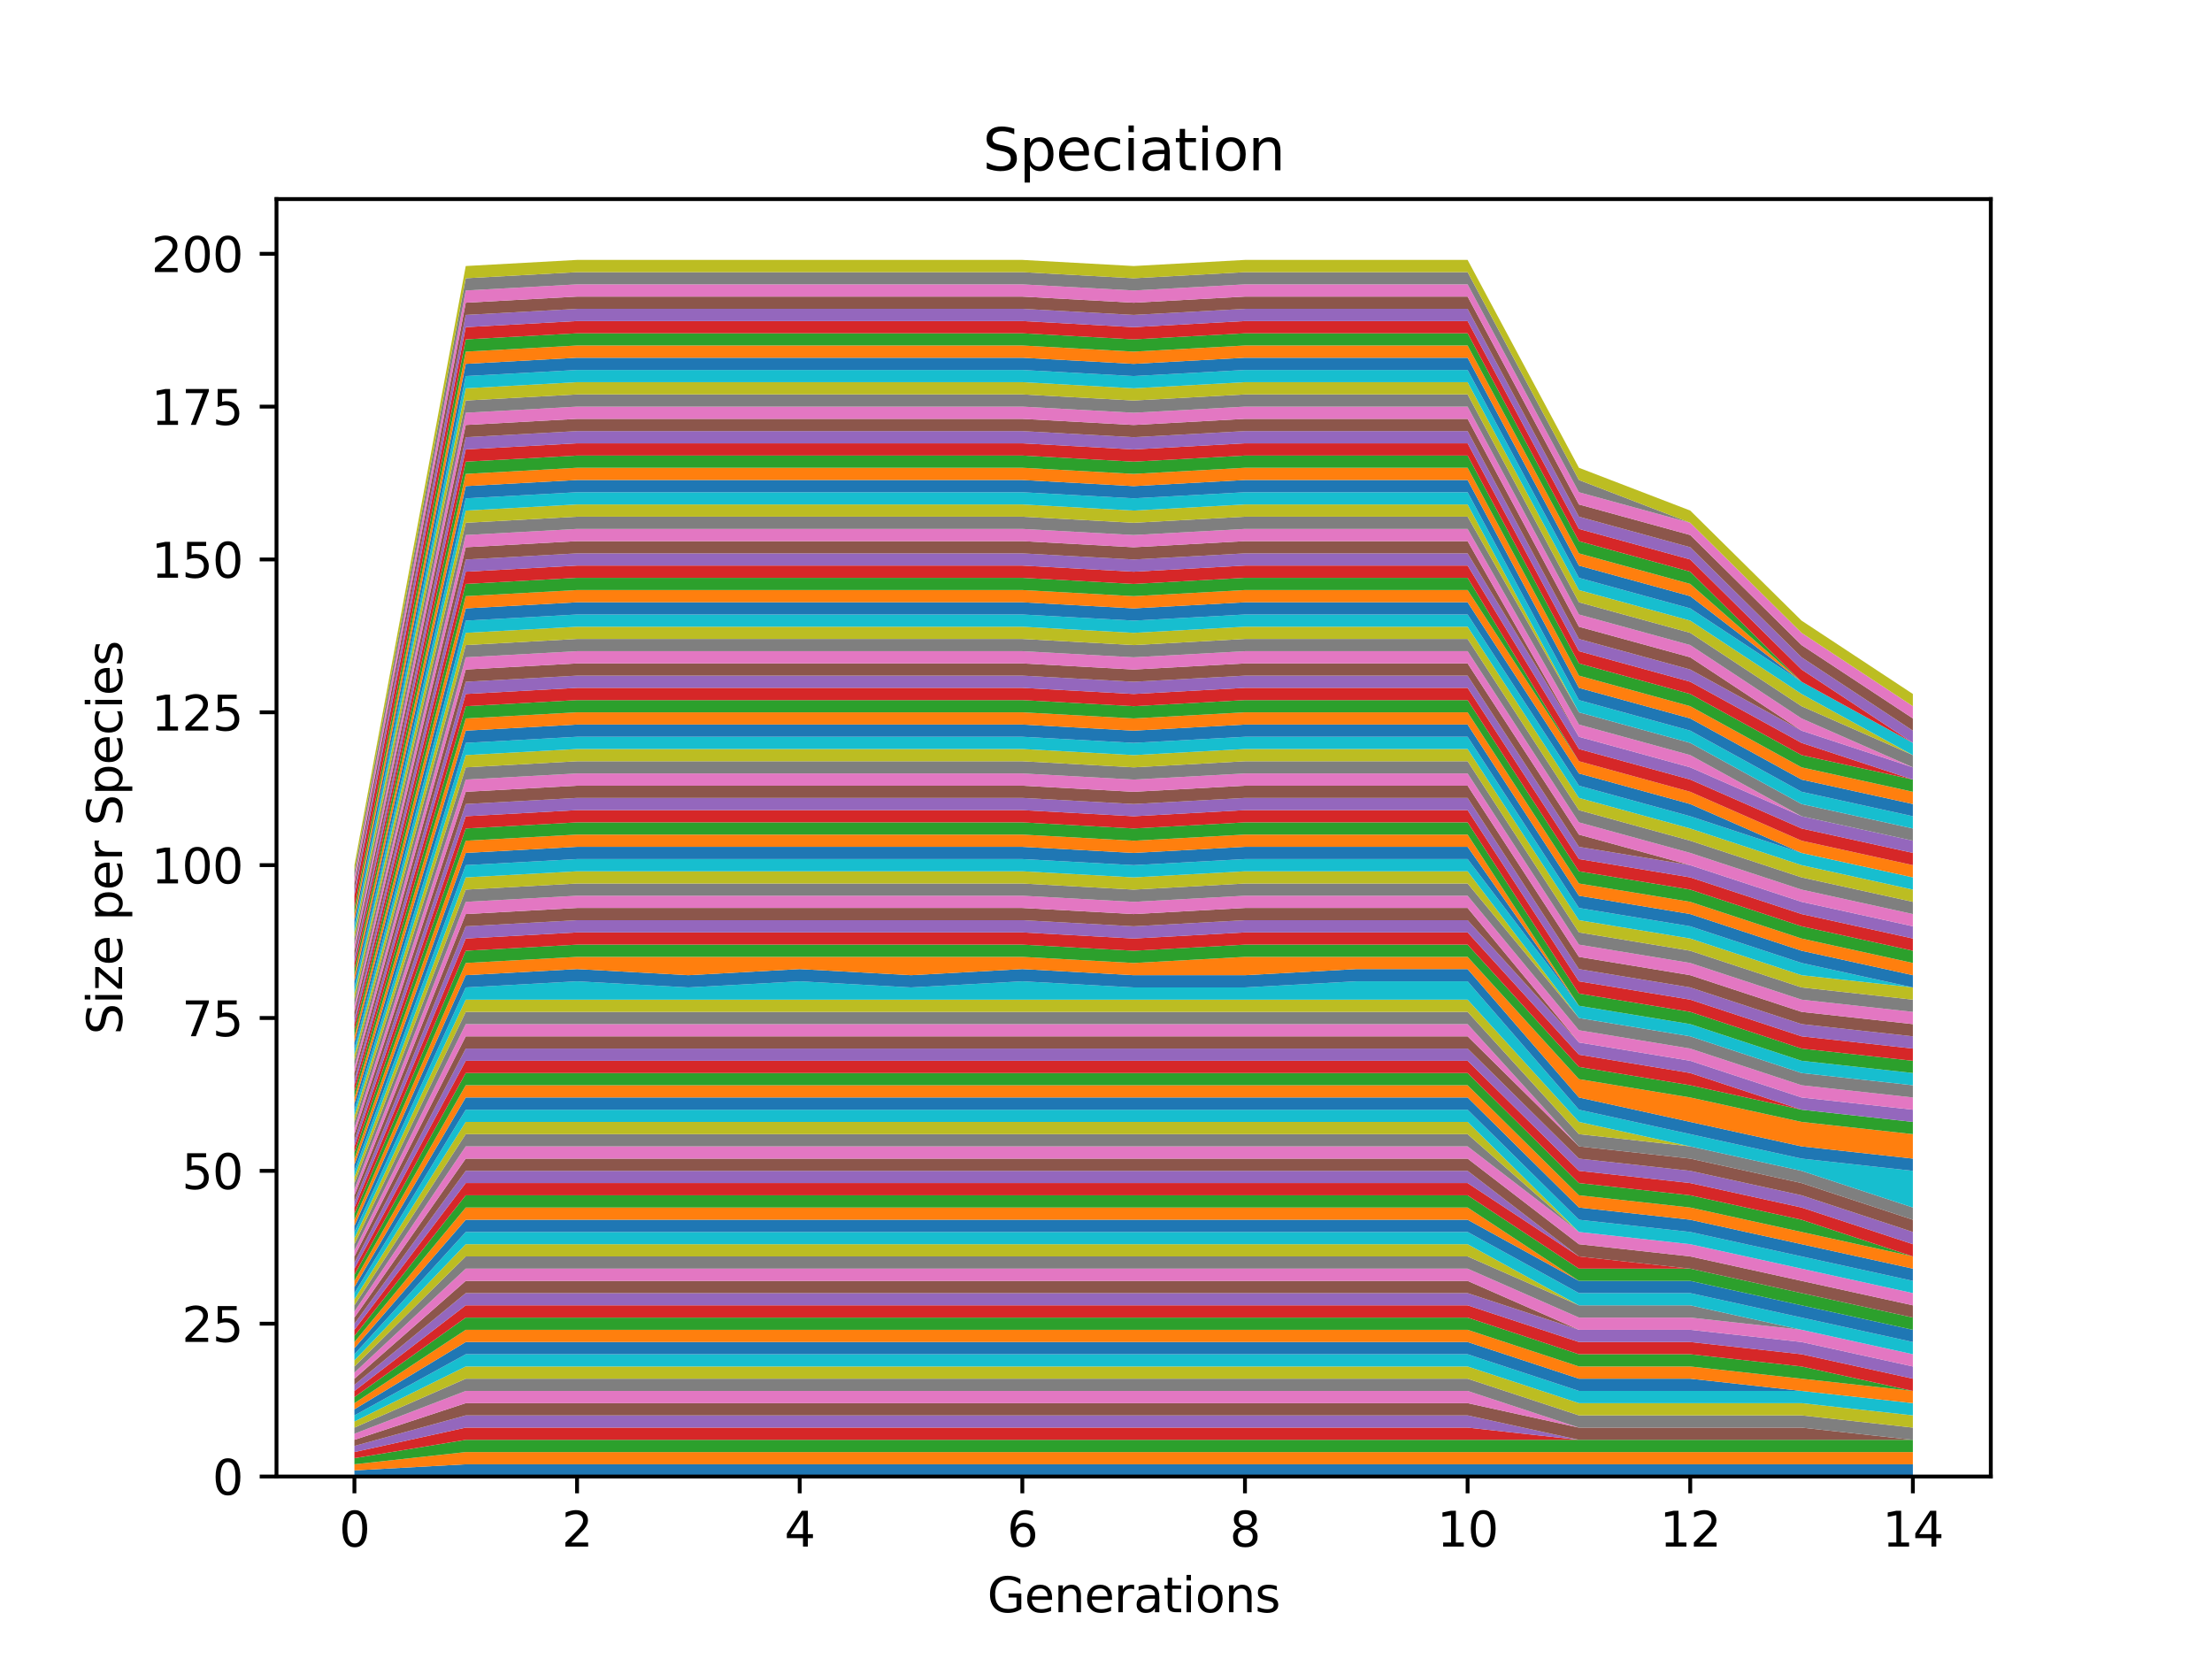 <?xml version="1.0" encoding="utf-8" standalone="no"?>
<!DOCTYPE svg PUBLIC "-//W3C//DTD SVG 1.1//EN"
  "http://www.w3.org/Graphics/SVG/1.1/DTD/svg11.dtd">
<svg xmlns:xlink="http://www.w3.org/1999/xlink" width="460.8pt" height="345.6pt" viewBox="0 0 460.8 345.6" xmlns="http://www.w3.org/2000/svg" version="1.1">
 <defs>
  <style type="text/css">*{stroke-linejoin: round; stroke-linecap: butt}</style>
 </defs>
 <g id="figure_1">
  <g id="patch_1">
   <path d="M 0 345.6 
L 460.8 345.6 
L 460.8 0 
L 0 0 
z
" style="fill: #ffffff"/>
  </g>
  <g id="axes_1">
   <g id="patch_2">
    <path d="M 57.6 307.584 
L 414.72 307.584 
L 414.72 41.472 
L 57.6 41.472 
z
" style="fill: #ffffff"/>
   </g>
   <g id="PolyCollection_1">
    <path d="M 73.833 306.31 
L 73.833 307.584 
L 97.022 307.584 
L 120.212 307.584 
L 143.402 307.584 
L 166.591 307.584 
L 189.781 307.584 
L 212.97 307.584 
L 236.16 307.584 
L 259.35 307.584 
L 282.539 307.584 
L 305.729 307.584 
L 328.918 307.584 
L 352.108 307.584 
L 375.298 307.584 
L 398.487 307.584 
L 398.487 305.037 
L 398.487 305.037 
L 375.298 305.037 
L 352.108 305.037 
L 328.918 305.037 
L 305.729 305.037 
L 282.539 305.037 
L 259.35 305.037 
L 236.16 305.037 
L 212.97 305.037 
L 189.781 305.037 
L 166.591 305.037 
L 143.402 305.037 
L 120.212 305.037 
L 97.022 305.037 
L 73.833 306.31 
z
" clip-path="url(#pb0db97a367)" style="fill: #1f77b4"/>
   </g>
   <g id="PolyCollection_2">
    <path d="M 73.833 305.037 
L 73.833 306.31 
L 97.022 305.037 
L 120.212 305.037 
L 143.402 305.037 
L 166.591 305.037 
L 189.781 305.037 
L 212.97 305.037 
L 236.16 305.037 
L 259.35 305.037 
L 282.539 305.037 
L 305.729 305.037 
L 328.918 305.037 
L 352.108 305.037 
L 375.298 305.037 
L 398.487 305.037 
L 398.487 302.49 
L 398.487 302.49 
L 375.298 302.49 
L 352.108 302.49 
L 328.918 302.49 
L 305.729 302.49 
L 282.539 302.49 
L 259.35 302.49 
L 236.16 302.49 
L 212.97 302.49 
L 189.781 302.49 
L 166.591 302.49 
L 143.402 302.49 
L 120.212 302.49 
L 97.022 302.49 
L 73.833 305.037 
z
" clip-path="url(#pb0db97a367)" style="fill: #ff7f0e"/>
   </g>
   <g id="PolyCollection_3">
    <path d="M 73.833 303.763 
L 73.833 305.037 
L 97.022 302.49 
L 120.212 302.49 
L 143.402 302.49 
L 166.591 302.49 
L 189.781 302.49 
L 212.97 302.49 
L 236.16 302.49 
L 259.35 302.49 
L 282.539 302.49 
L 305.729 302.49 
L 328.918 302.49 
L 352.108 302.49 
L 375.298 302.49 
L 398.487 302.49 
L 398.487 299.943 
L 398.487 299.943 
L 375.298 299.943 
L 352.108 299.943 
L 328.918 299.943 
L 305.729 299.943 
L 282.539 299.943 
L 259.35 299.943 
L 236.16 299.943 
L 212.97 299.943 
L 189.781 299.943 
L 166.591 299.943 
L 143.402 299.943 
L 120.212 299.943 
L 97.022 299.943 
L 73.833 303.763 
z
" clip-path="url(#pb0db97a367)" style="fill: #2ca02c"/>
   </g>
   <g id="PolyCollection_4">
    <path d="M 73.833 302.49 
L 73.833 303.763 
L 97.022 299.943 
L 120.212 299.943 
L 143.402 299.943 
L 166.591 299.943 
L 189.781 299.943 
L 212.97 299.943 
L 236.16 299.943 
L 259.35 299.943 
L 282.539 299.943 
L 305.729 299.943 
L 328.918 299.943 
L 352.108 299.943 
L 375.298 299.943 
L 398.487 299.943 
L 398.487 299.943 
L 398.487 299.943 
L 375.298 299.943 
L 352.108 299.943 
L 328.918 299.943 
L 305.729 297.395 
L 282.539 297.395 
L 259.35 297.395 
L 236.16 297.395 
L 212.97 297.395 
L 189.781 297.395 
L 166.591 297.395 
L 143.402 297.395 
L 120.212 297.395 
L 97.022 297.395 
L 73.833 302.49 
z
" clip-path="url(#pb0db97a367)" style="fill: #d62728"/>
   </g>
   <g id="PolyCollection_5">
    <path d="M 73.833 301.216 
L 73.833 302.49 
L 97.022 297.395 
L 120.212 297.395 
L 143.402 297.395 
L 166.591 297.395 
L 189.781 297.395 
L 212.97 297.395 
L 236.16 297.395 
L 259.35 297.395 
L 282.539 297.395 
L 305.729 297.395 
L 328.918 299.943 
L 352.108 299.943 
L 375.298 299.943 
L 398.487 299.943 
L 398.487 299.943 
L 398.487 299.943 
L 375.298 299.943 
L 352.108 299.943 
L 328.918 299.943 
L 305.729 294.848 
L 282.539 294.848 
L 259.35 294.848 
L 236.16 294.848 
L 212.97 294.848 
L 189.781 294.848 
L 166.591 294.848 
L 143.402 294.848 
L 120.212 294.848 
L 97.022 294.848 
L 73.833 301.216 
z
" clip-path="url(#pb0db97a367)" style="fill: #9467bd"/>
   </g>
   <g id="PolyCollection_6">
    <path d="M 73.833 299.943 
L 73.833 301.216 
L 97.022 294.848 
L 120.212 294.848 
L 143.402 294.848 
L 166.591 294.848 
L 189.781 294.848 
L 212.97 294.848 
L 236.16 294.848 
L 259.35 294.848 
L 282.539 294.848 
L 305.729 294.848 
L 328.918 299.943 
L 352.108 299.943 
L 375.298 299.943 
L 398.487 299.943 
L 398.487 299.943 
L 398.487 299.943 
L 375.298 297.395 
L 352.108 297.395 
L 328.918 297.395 
L 305.729 292.301 
L 282.539 292.301 
L 259.35 292.301 
L 236.16 292.301 
L 212.97 292.301 
L 189.781 292.301 
L 166.591 292.301 
L 143.402 292.301 
L 120.212 292.301 
L 97.022 292.301 
L 73.833 299.943 
z
" clip-path="url(#pb0db97a367)" style="fill: #8c564b"/>
   </g>
   <g id="PolyCollection_7">
    <path d="M 73.833 298.669 
L 73.833 299.943 
L 97.022 292.301 
L 120.212 292.301 
L 143.402 292.301 
L 166.591 292.301 
L 189.781 292.301 
L 212.97 292.301 
L 236.16 292.301 
L 259.35 292.301 
L 282.539 292.301 
L 305.729 292.301 
L 328.918 297.395 
L 352.108 297.395 
L 375.298 297.395 
L 398.487 299.943 
L 398.487 299.943 
L 398.487 299.943 
L 375.298 297.395 
L 352.108 297.395 
L 328.918 297.395 
L 305.729 289.754 
L 282.539 289.754 
L 259.35 289.754 
L 236.16 289.754 
L 212.97 289.754 
L 189.781 289.754 
L 166.591 289.754 
L 143.402 289.754 
L 120.212 289.754 
L 97.022 289.754 
L 73.833 298.669 
z
" clip-path="url(#pb0db97a367)" style="fill: #e377c2"/>
   </g>
   <g id="PolyCollection_8">
    <path d="M 73.833 297.395 
L 73.833 298.669 
L 97.022 289.754 
L 120.212 289.754 
L 143.402 289.754 
L 166.591 289.754 
L 189.781 289.754 
L 212.97 289.754 
L 236.16 289.754 
L 259.35 289.754 
L 282.539 289.754 
L 305.729 289.754 
L 328.918 297.395 
L 352.108 297.395 
L 375.298 297.395 
L 398.487 299.943 
L 398.487 297.395 
L 398.487 297.395 
L 375.298 294.848 
L 352.108 294.848 
L 328.918 294.848 
L 305.729 287.207 
L 282.539 287.207 
L 259.35 287.207 
L 236.16 287.207 
L 212.97 287.207 
L 189.781 287.207 
L 166.591 287.207 
L 143.402 287.207 
L 120.212 287.207 
L 97.022 287.207 
L 73.833 297.395 
z
" clip-path="url(#pb0db97a367)" style="fill: #7f7f7f"/>
   </g>
   <g id="PolyCollection_9">
    <path d="M 73.833 296.122 
L 73.833 297.395 
L 97.022 287.207 
L 120.212 287.207 
L 143.402 287.207 
L 166.591 287.207 
L 189.781 287.207 
L 212.97 287.207 
L 236.16 287.207 
L 259.35 287.207 
L 282.539 287.207 
L 305.729 287.207 
L 328.918 294.848 
L 352.108 294.848 
L 375.298 294.848 
L 398.487 297.395 
L 398.487 294.848 
L 398.487 294.848 
L 375.298 292.301 
L 352.108 292.301 
L 328.918 292.301 
L 305.729 284.66 
L 282.539 284.66 
L 259.35 284.66 
L 236.16 284.66 
L 212.97 284.66 
L 189.781 284.66 
L 166.591 284.66 
L 143.402 284.66 
L 120.212 284.66 
L 97.022 284.66 
L 73.833 296.122 
z
" clip-path="url(#pb0db97a367)" style="fill: #bcbd22"/>
   </g>
   <g id="PolyCollection_10">
    <path d="M 73.833 294.848 
L 73.833 296.122 
L 97.022 284.66 
L 120.212 284.66 
L 143.402 284.66 
L 166.591 284.66 
L 189.781 284.66 
L 212.97 284.66 
L 236.16 284.66 
L 259.35 284.66 
L 282.539 284.66 
L 305.729 284.66 
L 328.918 292.301 
L 352.108 292.301 
L 375.298 292.301 
L 398.487 294.848 
L 398.487 292.301 
L 398.487 292.301 
L 375.298 289.754 
L 352.108 289.754 
L 328.918 289.754 
L 305.729 282.113 
L 282.539 282.113 
L 259.35 282.113 
L 236.16 282.113 
L 212.97 282.113 
L 189.781 282.113 
L 166.591 282.113 
L 143.402 282.113 
L 120.212 282.113 
L 97.022 282.113 
L 73.833 294.848 
z
" clip-path="url(#pb0db97a367)" style="fill: #17becf"/>
   </g>
   <g id="PolyCollection_11">
    <path d="M 73.833 293.575 
L 73.833 294.848 
L 97.022 282.113 
L 120.212 282.113 
L 143.402 282.113 
L 166.591 282.113 
L 189.781 282.113 
L 212.97 282.113 
L 236.16 282.113 
L 259.35 282.113 
L 282.539 282.113 
L 305.729 282.113 
L 328.918 289.754 
L 352.108 289.754 
L 375.298 289.754 
L 398.487 292.301 
L 398.487 292.301 
L 398.487 292.301 
L 375.298 289.754 
L 352.108 287.207 
L 328.918 287.207 
L 305.729 279.566 
L 282.539 279.566 
L 259.35 279.566 
L 236.16 279.566 
L 212.97 279.566 
L 189.781 279.566 
L 166.591 279.566 
L 143.402 279.566 
L 120.212 279.566 
L 97.022 279.566 
L 73.833 293.575 
z
" clip-path="url(#pb0db97a367)" style="fill: #1f77b4"/>
   </g>
   <g id="PolyCollection_12">
    <path d="M 73.833 292.301 
L 73.833 293.575 
L 97.022 279.566 
L 120.212 279.566 
L 143.402 279.566 
L 166.591 279.566 
L 189.781 279.566 
L 212.97 279.566 
L 236.16 279.566 
L 259.35 279.566 
L 282.539 279.566 
L 305.729 279.566 
L 328.918 287.207 
L 352.108 287.207 
L 375.298 289.754 
L 398.487 292.301 
L 398.487 289.754 
L 398.487 289.754 
L 375.298 287.207 
L 352.108 284.66 
L 328.918 284.66 
L 305.729 277.018 
L 282.539 277.018 
L 259.35 277.018 
L 236.16 277.018 
L 212.97 277.018 
L 189.781 277.018 
L 166.591 277.018 
L 143.402 277.018 
L 120.212 277.018 
L 97.022 277.018 
L 73.833 292.301 
z
" clip-path="url(#pb0db97a367)" style="fill: #ff7f0e"/>
   </g>
   <g id="PolyCollection_13">
    <path d="M 73.833 291.028 
L 73.833 292.301 
L 97.022 277.018 
L 120.212 277.018 
L 143.402 277.018 
L 166.591 277.018 
L 189.781 277.018 
L 212.97 277.018 
L 236.16 277.018 
L 259.35 277.018 
L 282.539 277.018 
L 305.729 277.018 
L 328.918 284.66 
L 352.108 284.66 
L 375.298 287.207 
L 398.487 289.754 
L 398.487 289.754 
L 398.487 289.754 
L 375.298 284.66 
L 352.108 282.113 
L 328.918 282.113 
L 305.729 274.471 
L 282.539 274.471 
L 259.35 274.471 
L 236.16 274.471 
L 212.97 274.471 
L 189.781 274.471 
L 166.591 274.471 
L 143.402 274.471 
L 120.212 274.471 
L 97.022 274.471 
L 73.833 291.028 
z
" clip-path="url(#pb0db97a367)" style="fill: #2ca02c"/>
   </g>
   <g id="PolyCollection_14">
    <path d="M 73.833 289.754 
L 73.833 291.028 
L 97.022 274.471 
L 120.212 274.471 
L 143.402 274.471 
L 166.591 274.471 
L 189.781 274.471 
L 212.97 274.471 
L 236.16 274.471 
L 259.35 274.471 
L 282.539 274.471 
L 305.729 274.471 
L 328.918 282.113 
L 352.108 282.113 
L 375.298 284.66 
L 398.487 289.754 
L 398.487 287.207 
L 398.487 287.207 
L 375.298 282.113 
L 352.108 279.566 
L 328.918 279.566 
L 305.729 271.924 
L 282.539 271.924 
L 259.35 271.924 
L 236.16 271.924 
L 212.97 271.924 
L 189.781 271.924 
L 166.591 271.924 
L 143.402 271.924 
L 120.212 271.924 
L 97.022 271.924 
L 73.833 289.754 
z
" clip-path="url(#pb0db97a367)" style="fill: #d62728"/>
   </g>
   <g id="PolyCollection_15">
    <path d="M 73.833 288.48 
L 73.833 289.754 
L 97.022 271.924 
L 120.212 271.924 
L 143.402 271.924 
L 166.591 271.924 
L 189.781 271.924 
L 212.97 271.924 
L 236.16 271.924 
L 259.35 271.924 
L 282.539 271.924 
L 305.729 271.924 
L 328.918 279.566 
L 352.108 279.566 
L 375.298 282.113 
L 398.487 287.207 
L 398.487 284.66 
L 398.487 284.66 
L 375.298 279.566 
L 352.108 277.018 
L 328.918 277.018 
L 305.729 269.377 
L 282.539 269.377 
L 259.35 269.377 
L 236.16 269.377 
L 212.97 269.377 
L 189.781 269.377 
L 166.591 269.377 
L 143.402 269.377 
L 120.212 269.377 
L 97.022 269.377 
L 73.833 288.48 
z
" clip-path="url(#pb0db97a367)" style="fill: #9467bd"/>
   </g>
   <g id="PolyCollection_16">
    <path d="M 73.833 287.207 
L 73.833 288.48 
L 97.022 269.377 
L 120.212 269.377 
L 143.402 269.377 
L 166.591 269.377 
L 189.781 269.377 
L 212.97 269.377 
L 236.16 269.377 
L 259.35 269.377 
L 282.539 269.377 
L 305.729 269.377 
L 328.918 277.018 
L 352.108 277.018 
L 375.298 279.566 
L 398.487 284.66 
L 398.487 284.66 
L 398.487 284.66 
L 375.298 279.566 
L 352.108 277.018 
L 328.918 277.018 
L 305.729 266.83 
L 282.539 266.83 
L 259.35 266.83 
L 236.16 266.83 
L 212.97 266.83 
L 189.781 266.83 
L 166.591 266.83 
L 143.402 266.83 
L 120.212 266.83 
L 97.022 266.83 
L 73.833 287.207 
z
" clip-path="url(#pb0db97a367)" style="fill: #8c564b"/>
   </g>
   <g id="PolyCollection_17">
    <path d="M 73.833 285.933 
L 73.833 287.207 
L 97.022 266.83 
L 120.212 266.83 
L 143.402 266.83 
L 166.591 266.83 
L 189.781 266.83 
L 212.97 266.83 
L 236.16 266.83 
L 259.35 266.83 
L 282.539 266.83 
L 305.729 266.83 
L 328.918 277.018 
L 352.108 277.018 
L 375.298 279.566 
L 398.487 284.66 
L 398.487 282.113 
L 398.487 282.113 
L 375.298 277.018 
L 352.108 274.471 
L 328.918 274.471 
L 305.729 264.283 
L 282.539 264.283 
L 259.35 264.283 
L 236.16 264.283 
L 212.97 264.283 
L 189.781 264.283 
L 166.591 264.283 
L 143.402 264.283 
L 120.212 264.283 
L 97.022 264.283 
L 73.833 285.933 
z
" clip-path="url(#pb0db97a367)" style="fill: #e377c2"/>
   </g>
   <g id="PolyCollection_18">
    <path d="M 73.833 284.66 
L 73.833 285.933 
L 97.022 264.283 
L 120.212 264.283 
L 143.402 264.283 
L 166.591 264.283 
L 189.781 264.283 
L 212.97 264.283 
L 236.16 264.283 
L 259.35 264.283 
L 282.539 264.283 
L 305.729 264.283 
L 328.918 274.471 
L 352.108 274.471 
L 375.298 277.018 
L 398.487 282.113 
L 398.487 282.113 
L 398.487 282.113 
L 375.298 277.018 
L 352.108 271.924 
L 328.918 271.924 
L 305.729 261.736 
L 282.539 261.736 
L 259.35 261.736 
L 236.16 261.736 
L 212.97 261.736 
L 189.781 261.736 
L 166.591 261.736 
L 143.402 261.736 
L 120.212 261.736 
L 97.022 261.736 
L 73.833 284.66 
z
" clip-path="url(#pb0db97a367)" style="fill: #7f7f7f"/>
   </g>
   <g id="PolyCollection_19">
    <path d="M 73.833 283.386 
L 73.833 284.66 
L 97.022 261.736 
L 120.212 261.736 
L 143.402 261.736 
L 166.591 261.736 
L 189.781 261.736 
L 212.97 261.736 
L 236.16 261.736 
L 259.35 261.736 
L 282.539 261.736 
L 305.729 261.736 
L 328.918 271.924 
L 352.108 271.924 
L 375.298 277.018 
L 398.487 282.113 
L 398.487 282.113 
L 398.487 282.113 
L 375.298 277.018 
L 352.108 271.924 
L 328.918 271.924 
L 305.729 259.188 
L 282.539 259.188 
L 259.35 259.188 
L 236.16 259.188 
L 212.97 259.188 
L 189.781 259.188 
L 166.591 259.188 
L 143.402 259.188 
L 120.212 259.188 
L 97.022 259.188 
L 73.833 283.386 
z
" clip-path="url(#pb0db97a367)" style="fill: #bcbd22"/>
   </g>
   <g id="PolyCollection_20">
    <path d="M 73.833 282.113 
L 73.833 283.386 
L 97.022 259.188 
L 120.212 259.188 
L 143.402 259.188 
L 166.591 259.188 
L 189.781 259.188 
L 212.97 259.188 
L 236.16 259.188 
L 259.35 259.188 
L 282.539 259.188 
L 305.729 259.188 
L 328.918 271.924 
L 352.108 271.924 
L 375.298 277.018 
L 398.487 282.113 
L 398.487 279.566 
L 398.487 279.566 
L 375.298 274.471 
L 352.108 269.377 
L 328.918 269.377 
L 305.729 256.641 
L 282.539 256.641 
L 259.35 256.641 
L 236.16 256.641 
L 212.97 256.641 
L 189.781 256.641 
L 166.591 256.641 
L 143.402 256.641 
L 120.212 256.641 
L 97.022 256.641 
L 73.833 282.113 
z
" clip-path="url(#pb0db97a367)" style="fill: #17becf"/>
   </g>
   <g id="PolyCollection_21">
    <path d="M 73.833 280.839 
L 73.833 282.113 
L 97.022 256.641 
L 120.212 256.641 
L 143.402 256.641 
L 166.591 256.641 
L 189.781 256.641 
L 212.97 256.641 
L 236.16 256.641 
L 259.35 256.641 
L 282.539 256.641 
L 305.729 256.641 
L 328.918 269.377 
L 352.108 269.377 
L 375.298 274.471 
L 398.487 279.566 
L 398.487 277.018 
L 398.487 277.018 
L 375.298 271.924 
L 352.108 266.83 
L 328.918 266.83 
L 305.729 254.094 
L 282.539 254.094 
L 259.35 254.094 
L 236.16 254.094 
L 212.97 254.094 
L 189.781 254.094 
L 166.591 254.094 
L 143.402 254.094 
L 120.212 254.094 
L 97.022 254.094 
L 73.833 280.839 
z
" clip-path="url(#pb0db97a367)" style="fill: #1f77b4"/>
   </g>
   <g id="PolyCollection_22">
    <path d="M 73.833 279.566 
L 73.833 280.839 
L 97.022 254.094 
L 120.212 254.094 
L 143.402 254.094 
L 166.591 254.094 
L 189.781 254.094 
L 212.97 254.094 
L 236.16 254.094 
L 259.35 254.094 
L 282.539 254.094 
L 305.729 254.094 
L 328.918 266.83 
L 352.108 266.83 
L 375.298 271.924 
L 398.487 277.018 
L 398.487 277.018 
L 398.487 277.018 
L 375.298 271.924 
L 352.108 266.83 
L 328.918 266.83 
L 305.729 251.547 
L 282.539 251.547 
L 259.35 251.547 
L 236.16 251.547 
L 212.97 251.547 
L 189.781 251.547 
L 166.591 251.547 
L 143.402 251.547 
L 120.212 251.547 
L 97.022 251.547 
L 73.833 279.566 
z
" clip-path="url(#pb0db97a367)" style="fill: #ff7f0e"/>
   </g>
   <g id="PolyCollection_23">
    <path d="M 73.833 278.292 
L 73.833 279.566 
L 97.022 251.547 
L 120.212 251.547 
L 143.402 251.547 
L 166.591 251.547 
L 189.781 251.547 
L 212.97 251.547 
L 236.16 251.547 
L 259.35 251.547 
L 282.539 251.547 
L 305.729 251.547 
L 328.918 266.83 
L 352.108 266.83 
L 375.298 271.924 
L 398.487 277.018 
L 398.487 274.471 
L 398.487 274.471 
L 375.298 269.377 
L 352.108 264.283 
L 328.918 264.283 
L 305.729 249 
L 282.539 249 
L 259.35 249 
L 236.16 249 
L 212.97 249 
L 189.781 249 
L 166.591 249 
L 143.402 249 
L 120.212 249 
L 97.022 249 
L 73.833 278.292 
z
" clip-path="url(#pb0db97a367)" style="fill: #2ca02c"/>
   </g>
   <g id="PolyCollection_24">
    <path d="M 73.833 277.018 
L 73.833 278.292 
L 97.022 249 
L 120.212 249 
L 143.402 249 
L 166.591 249 
L 189.781 249 
L 212.97 249 
L 236.16 249 
L 259.35 249 
L 282.539 249 
L 305.729 249 
L 328.918 264.283 
L 352.108 264.283 
L 375.298 269.377 
L 398.487 274.471 
L 398.487 274.471 
L 398.487 274.471 
L 375.298 269.377 
L 352.108 264.283 
L 328.918 261.736 
L 305.729 246.453 
L 282.539 246.453 
L 259.35 246.453 
L 236.16 246.453 
L 212.97 246.453 
L 189.781 246.453 
L 166.591 246.453 
L 143.402 246.453 
L 120.212 246.453 
L 97.022 246.453 
L 73.833 277.018 
z
" clip-path="url(#pb0db97a367)" style="fill: #d62728"/>
   </g>
   <g id="PolyCollection_25">
    <path d="M 73.833 275.745 
L 73.833 277.018 
L 97.022 246.453 
L 120.212 246.453 
L 143.402 246.453 
L 166.591 246.453 
L 189.781 246.453 
L 212.97 246.453 
L 236.16 246.453 
L 259.35 246.453 
L 282.539 246.453 
L 305.729 246.453 
L 328.918 261.736 
L 352.108 264.283 
L 375.298 269.377 
L 398.487 274.471 
L 398.487 274.471 
L 398.487 274.471 
L 375.298 269.377 
L 352.108 264.283 
L 328.918 261.736 
L 305.729 243.906 
L 282.539 243.906 
L 259.35 243.906 
L 236.16 243.906 
L 212.97 243.906 
L 189.781 243.906 
L 166.591 243.906 
L 143.402 243.906 
L 120.212 243.906 
L 97.022 243.906 
L 73.833 275.745 
z
" clip-path="url(#pb0db97a367)" style="fill: #9467bd"/>
   </g>
   <g id="PolyCollection_26">
    <path d="M 73.833 274.471 
L 73.833 275.745 
L 97.022 243.906 
L 120.212 243.906 
L 143.402 243.906 
L 166.591 243.906 
L 189.781 243.906 
L 212.97 243.906 
L 236.16 243.906 
L 259.35 243.906 
L 282.539 243.906 
L 305.729 243.906 
L 328.918 261.736 
L 352.108 264.283 
L 375.298 269.377 
L 398.487 274.471 
L 398.487 271.924 
L 398.487 271.924 
L 375.298 266.83 
L 352.108 261.736 
L 328.918 259.188 
L 305.729 241.358 
L 282.539 241.358 
L 259.35 241.358 
L 236.16 241.358 
L 212.97 241.358 
L 189.781 241.358 
L 166.591 241.358 
L 143.402 241.358 
L 120.212 241.358 
L 97.022 241.358 
L 73.833 274.471 
z
" clip-path="url(#pb0db97a367)" style="fill: #8c564b"/>
   </g>
   <g id="PolyCollection_27">
    <path d="M 73.833 273.198 
L 73.833 274.471 
L 97.022 241.358 
L 120.212 241.358 
L 143.402 241.358 
L 166.591 241.358 
L 189.781 241.358 
L 212.97 241.358 
L 236.16 241.358 
L 259.35 241.358 
L 282.539 241.358 
L 305.729 241.358 
L 328.918 259.188 
L 352.108 261.736 
L 375.298 266.83 
L 398.487 271.924 
L 398.487 269.377 
L 398.487 269.377 
L 375.298 264.283 
L 352.108 259.188 
L 328.918 256.641 
L 305.729 238.811 
L 282.539 238.811 
L 259.35 238.811 
L 236.16 238.811 
L 212.97 238.811 
L 189.781 238.811 
L 166.591 238.811 
L 143.402 238.811 
L 120.212 238.811 
L 97.022 238.811 
L 73.833 273.198 
z
" clip-path="url(#pb0db97a367)" style="fill: #e377c2"/>
   </g>
   <g id="PolyCollection_28">
    <path d="M 73.833 271.924 
L 73.833 273.198 
L 97.022 238.811 
L 120.212 238.811 
L 143.402 238.811 
L 166.591 238.811 
L 189.781 238.811 
L 212.97 238.811 
L 236.16 238.811 
L 259.35 238.811 
L 282.539 238.811 
L 305.729 238.811 
L 328.918 256.641 
L 352.108 259.188 
L 375.298 264.283 
L 398.487 269.377 
L 398.487 269.377 
L 398.487 269.377 
L 375.298 264.283 
L 352.108 259.188 
L 328.918 256.641 
L 305.729 236.264 
L 282.539 236.264 
L 259.35 236.264 
L 236.16 236.264 
L 212.97 236.264 
L 189.781 236.264 
L 166.591 236.264 
L 143.402 236.264 
L 120.212 236.264 
L 97.022 236.264 
L 73.833 271.924 
z
" clip-path="url(#pb0db97a367)" style="fill: #7f7f7f"/>
   </g>
   <g id="PolyCollection_29">
    <path d="M 73.833 270.651 
L 73.833 271.924 
L 97.022 236.264 
L 120.212 236.264 
L 143.402 236.264 
L 166.591 236.264 
L 189.781 236.264 
L 212.97 236.264 
L 236.16 236.264 
L 259.35 236.264 
L 282.539 236.264 
L 305.729 236.264 
L 328.918 256.641 
L 352.108 259.188 
L 375.298 264.283 
L 398.487 269.377 
L 398.487 269.377 
L 398.487 269.377 
L 375.298 264.283 
L 352.108 259.188 
L 328.918 256.641 
L 305.729 233.717 
L 282.539 233.717 
L 259.35 233.717 
L 236.16 233.717 
L 212.97 233.717 
L 189.781 233.717 
L 166.591 233.717 
L 143.402 233.717 
L 120.212 233.717 
L 97.022 233.717 
L 73.833 270.651 
z
" clip-path="url(#pb0db97a367)" style="fill: #bcbd22"/>
   </g>
   <g id="PolyCollection_30">
    <path d="M 73.833 269.377 
L 73.833 270.651 
L 97.022 233.717 
L 120.212 233.717 
L 143.402 233.717 
L 166.591 233.717 
L 189.781 233.717 
L 212.97 233.717 
L 236.16 233.717 
L 259.35 233.717 
L 282.539 233.717 
L 305.729 233.717 
L 328.918 256.641 
L 352.108 259.188 
L 375.298 264.283 
L 398.487 269.377 
L 398.487 266.83 
L 398.487 266.83 
L 375.298 261.736 
L 352.108 256.641 
L 328.918 254.094 
L 305.729 231.17 
L 282.539 231.17 
L 259.35 231.17 
L 236.16 231.17 
L 212.97 231.17 
L 189.781 231.17 
L 166.591 231.17 
L 143.402 231.17 
L 120.212 231.17 
L 97.022 231.17 
L 73.833 269.377 
z
" clip-path="url(#pb0db97a367)" style="fill: #17becf"/>
   </g>
   <g id="PolyCollection_31">
    <path d="M 73.833 268.103 
L 73.833 269.377 
L 97.022 231.17 
L 120.212 231.17 
L 143.402 231.17 
L 166.591 231.17 
L 189.781 231.17 
L 212.97 231.17 
L 236.16 231.17 
L 259.35 231.17 
L 282.539 231.17 
L 305.729 231.17 
L 328.918 254.094 
L 352.108 256.641 
L 375.298 261.736 
L 398.487 266.83 
L 398.487 264.283 
L 398.487 264.283 
L 375.298 259.188 
L 352.108 254.094 
L 328.918 251.547 
L 305.729 228.623 
L 282.539 228.623 
L 259.35 228.623 
L 236.16 228.623 
L 212.97 228.623 
L 189.781 228.623 
L 166.591 228.623 
L 143.402 228.623 
L 120.212 228.623 
L 97.022 228.623 
L 73.833 268.103 
z
" clip-path="url(#pb0db97a367)" style="fill: #1f77b4"/>
   </g>
   <g id="PolyCollection_32">
    <path d="M 73.833 266.83 
L 73.833 268.103 
L 97.022 228.623 
L 120.212 228.623 
L 143.402 228.623 
L 166.591 228.623 
L 189.781 228.623 
L 212.97 228.623 
L 236.16 228.623 
L 259.35 228.623 
L 282.539 228.623 
L 305.729 228.623 
L 328.918 251.547 
L 352.108 254.094 
L 375.298 259.188 
L 398.487 264.283 
L 398.487 261.736 
L 398.487 261.736 
L 375.298 256.641 
L 352.108 251.547 
L 328.918 249 
L 305.729 226.076 
L 282.539 226.076 
L 259.35 226.076 
L 236.16 226.076 
L 212.97 226.076 
L 189.781 226.076 
L 166.591 226.076 
L 143.402 226.076 
L 120.212 226.076 
L 97.022 226.076 
L 73.833 266.83 
z
" clip-path="url(#pb0db97a367)" style="fill: #ff7f0e"/>
   </g>
   <g id="PolyCollection_33">
    <path d="M 73.833 265.556 
L 73.833 266.83 
L 97.022 226.076 
L 120.212 226.076 
L 143.402 226.076 
L 166.591 226.076 
L 189.781 226.076 
L 212.97 226.076 
L 236.16 226.076 
L 259.35 226.076 
L 282.539 226.076 
L 305.729 226.076 
L 328.918 249 
L 352.108 251.547 
L 375.298 256.641 
L 398.487 261.736 
L 398.487 261.736 
L 398.487 261.736 
L 375.298 254.094 
L 352.108 249 
L 328.918 246.453 
L 305.729 223.529 
L 282.539 223.529 
L 259.35 223.529 
L 236.16 223.529 
L 212.97 223.529 
L 189.781 223.529 
L 166.591 223.529 
L 143.402 223.529 
L 120.212 223.529 
L 97.022 223.529 
L 73.833 265.556 
z
" clip-path="url(#pb0db97a367)" style="fill: #2ca02c"/>
   </g>
   <g id="PolyCollection_34">
    <path d="M 73.833 264.283 
L 73.833 265.556 
L 97.022 223.529 
L 120.212 223.529 
L 143.402 223.529 
L 166.591 223.529 
L 189.781 223.529 
L 212.97 223.529 
L 236.16 223.529 
L 259.35 223.529 
L 282.539 223.529 
L 305.729 223.529 
L 328.918 246.453 
L 352.108 249 
L 375.298 254.094 
L 398.487 261.736 
L 398.487 259.188 
L 398.487 259.188 
L 375.298 251.547 
L 352.108 246.453 
L 328.918 243.906 
L 305.729 220.981 
L 282.539 220.981 
L 259.35 220.981 
L 236.16 220.981 
L 212.97 220.981 
L 189.781 220.981 
L 166.591 220.981 
L 143.402 220.981 
L 120.212 220.981 
L 97.022 220.981 
L 73.833 264.283 
z
" clip-path="url(#pb0db97a367)" style="fill: #d62728"/>
   </g>
   <g id="PolyCollection_35">
    <path d="M 73.833 263.009 
L 73.833 264.283 
L 97.022 220.981 
L 120.212 220.981 
L 143.402 220.981 
L 166.591 220.981 
L 189.781 220.981 
L 212.97 220.981 
L 236.16 220.981 
L 259.35 220.981 
L 282.539 220.981 
L 305.729 220.981 
L 328.918 243.906 
L 352.108 246.453 
L 375.298 251.547 
L 398.487 259.188 
L 398.487 256.641 
L 398.487 256.641 
L 375.298 249 
L 352.108 243.906 
L 328.918 241.358 
L 305.729 218.434 
L 282.539 218.434 
L 259.35 218.434 
L 236.16 218.434 
L 212.97 218.434 
L 189.781 218.434 
L 166.591 218.434 
L 143.402 218.434 
L 120.212 218.434 
L 97.022 218.434 
L 73.833 263.009 
z
" clip-path="url(#pb0db97a367)" style="fill: #9467bd"/>
   </g>
   <g id="PolyCollection_36">
    <path d="M 73.833 261.736 
L 73.833 263.009 
L 97.022 218.434 
L 120.212 218.434 
L 143.402 218.434 
L 166.591 218.434 
L 189.781 218.434 
L 212.97 218.434 
L 236.16 218.434 
L 259.35 218.434 
L 282.539 218.434 
L 305.729 218.434 
L 328.918 241.358 
L 352.108 243.906 
L 375.298 249 
L 398.487 256.641 
L 398.487 254.094 
L 398.487 254.094 
L 375.298 246.453 
L 352.108 241.358 
L 328.918 238.811 
L 305.729 215.887 
L 282.539 215.887 
L 259.35 215.887 
L 236.16 215.887 
L 212.97 215.887 
L 189.781 215.887 
L 166.591 215.887 
L 143.402 215.887 
L 120.212 215.887 
L 97.022 215.887 
L 73.833 261.736 
z
" clip-path="url(#pb0db97a367)" style="fill: #8c564b"/>
   </g>
   <g id="PolyCollection_37">
    <path d="M 73.833 260.462 
L 73.833 261.736 
L 97.022 215.887 
L 120.212 215.887 
L 143.402 215.887 
L 166.591 215.887 
L 189.781 215.887 
L 212.97 215.887 
L 236.16 215.887 
L 259.35 215.887 
L 282.539 215.887 
L 305.729 215.887 
L 328.918 238.811 
L 352.108 241.358 
L 375.298 246.453 
L 398.487 254.094 
L 398.487 254.094 
L 398.487 254.094 
L 375.298 246.453 
L 352.108 241.358 
L 328.918 238.811 
L 305.729 213.34 
L 282.539 213.34 
L 259.35 213.34 
L 236.16 213.34 
L 212.97 213.34 
L 189.781 213.34 
L 166.591 213.34 
L 143.402 213.34 
L 120.212 213.34 
L 97.022 213.34 
L 73.833 260.462 
z
" clip-path="url(#pb0db97a367)" style="fill: #e377c2"/>
   </g>
   <g id="PolyCollection_38">
    <path d="M 73.833 259.188 
L 73.833 260.462 
L 97.022 213.34 
L 120.212 213.34 
L 143.402 213.34 
L 166.591 213.34 
L 189.781 213.34 
L 212.97 213.34 
L 236.16 213.34 
L 259.35 213.34 
L 282.539 213.34 
L 305.729 213.34 
L 328.918 238.811 
L 352.108 241.358 
L 375.298 246.453 
L 398.487 254.094 
L 398.487 251.547 
L 398.487 251.547 
L 375.298 243.906 
L 352.108 238.811 
L 328.918 236.264 
L 305.729 210.793 
L 282.539 210.793 
L 259.35 210.793 
L 236.16 210.793 
L 212.97 210.793 
L 189.781 210.793 
L 166.591 210.793 
L 143.402 210.793 
L 120.212 210.793 
L 97.022 210.793 
L 73.833 259.188 
z
" clip-path="url(#pb0db97a367)" style="fill: #7f7f7f"/>
   </g>
   <g id="PolyCollection_39">
    <path d="M 73.833 257.915 
L 73.833 259.188 
L 97.022 210.793 
L 120.212 210.793 
L 143.402 210.793 
L 166.591 210.793 
L 189.781 210.793 
L 212.97 210.793 
L 236.16 210.793 
L 259.35 210.793 
L 282.539 210.793 
L 305.729 210.793 
L 328.918 236.264 
L 352.108 238.811 
L 375.298 243.906 
L 398.487 251.547 
L 398.487 251.547 
L 398.487 251.547 
L 375.298 243.906 
L 352.108 238.811 
L 328.918 233.717 
L 305.729 208.246 
L 282.539 208.246 
L 259.35 208.246 
L 236.16 208.246 
L 212.97 208.246 
L 189.781 208.246 
L 166.591 208.246 
L 143.402 208.246 
L 120.212 208.246 
L 97.022 208.246 
L 73.833 257.915 
z
" clip-path="url(#pb0db97a367)" style="fill: #bcbd22"/>
   </g>
   <g id="PolyCollection_40">
    <path d="M 73.833 256.641 
L 73.833 257.915 
L 97.022 208.246 
L 120.212 208.246 
L 143.402 208.246 
L 166.591 208.246 
L 189.781 208.246 
L 212.97 208.246 
L 236.16 208.246 
L 259.35 208.246 
L 282.539 208.246 
L 305.729 208.246 
L 328.918 233.717 
L 352.108 238.811 
L 375.298 243.906 
L 398.487 251.547 
L 398.487 243.906 
L 398.487 243.906 
L 375.298 241.358 
L 352.108 236.264 
L 328.918 231.17 
L 305.729 204.425 
L 282.539 204.425 
L 259.35 205.699 
L 236.16 205.699 
L 212.97 204.425 
L 189.781 205.699 
L 166.591 204.425 
L 143.402 205.699 
L 120.212 204.425 
L 97.022 205.699 
L 73.833 256.641 
z
" clip-path="url(#pb0db97a367)" style="fill: #17becf"/>
   </g>
   <g id="PolyCollection_41">
    <path d="M 73.833 255.368 
L 73.833 256.641 
L 97.022 205.699 
L 120.212 204.425 
L 143.402 205.699 
L 166.591 204.425 
L 189.781 205.699 
L 212.97 204.425 
L 236.16 205.699 
L 259.35 205.699 
L 282.539 204.425 
L 305.729 204.425 
L 328.918 231.17 
L 352.108 236.264 
L 375.298 241.358 
L 398.487 243.906 
L 398.487 241.358 
L 398.487 241.358 
L 375.298 238.811 
L 352.108 233.717 
L 328.918 228.623 
L 305.729 201.878 
L 282.539 201.878 
L 259.35 203.151 
L 236.16 203.151 
L 212.97 201.878 
L 189.781 203.151 
L 166.591 201.878 
L 143.402 203.151 
L 120.212 201.878 
L 97.022 203.151 
L 73.833 255.368 
z
" clip-path="url(#pb0db97a367)" style="fill: #1f77b4"/>
   </g>
   <g id="PolyCollection_42">
    <path d="M 73.833 254.094 
L 73.833 255.368 
L 97.022 203.151 
L 120.212 201.878 
L 143.402 203.151 
L 166.591 201.878 
L 189.781 203.151 
L 212.97 201.878 
L 236.16 203.151 
L 259.35 203.151 
L 282.539 201.878 
L 305.729 201.878 
L 328.918 228.623 
L 352.108 233.717 
L 375.298 238.811 
L 398.487 241.358 
L 398.487 236.264 
L 398.487 236.264 
L 375.298 233.717 
L 352.108 228.623 
L 328.918 224.802 
L 305.729 199.331 
L 282.539 199.331 
L 259.35 199.331 
L 236.16 200.604 
L 212.97 199.331 
L 189.781 199.331 
L 166.591 199.331 
L 143.402 199.331 
L 120.212 199.331 
L 97.022 200.604 
L 73.833 254.094 
z
" clip-path="url(#pb0db97a367)" style="fill: #ff7f0e"/>
   </g>
   <g id="PolyCollection_43">
    <path d="M 73.833 252.821 
L 73.833 254.094 
L 97.022 200.604 
L 120.212 199.331 
L 143.402 199.331 
L 166.591 199.331 
L 189.781 199.331 
L 212.97 199.331 
L 236.16 200.604 
L 259.35 199.331 
L 282.539 199.331 
L 305.729 199.331 
L 328.918 224.802 
L 352.108 228.623 
L 375.298 233.717 
L 398.487 236.264 
L 398.487 233.717 
L 398.487 233.717 
L 375.298 231.17 
L 352.108 226.076 
L 328.918 222.255 
L 305.729 196.784 
L 282.539 196.784 
L 259.35 196.784 
L 236.16 198.057 
L 212.97 196.784 
L 189.781 196.784 
L 166.591 196.784 
L 143.402 196.784 
L 120.212 196.784 
L 97.022 198.057 
L 73.833 252.821 
z
" clip-path="url(#pb0db97a367)" style="fill: #2ca02c"/>
   </g>
   <g id="PolyCollection_44">
    <path d="M 73.833 251.547 
L 73.833 252.821 
L 97.022 198.057 
L 120.212 196.784 
L 143.402 196.784 
L 166.591 196.784 
L 189.781 196.784 
L 212.97 196.784 
L 236.16 198.057 
L 259.35 196.784 
L 282.539 196.784 
L 305.729 196.784 
L 328.918 222.255 
L 352.108 226.076 
L 375.298 231.17 
L 398.487 233.717 
L 398.487 233.717 
L 398.487 233.717 
L 375.298 231.17 
L 352.108 223.529 
L 328.918 219.708 
L 305.729 194.236 
L 282.539 194.236 
L 259.35 194.236 
L 236.16 195.51 
L 212.97 194.236 
L 189.781 194.236 
L 166.591 194.236 
L 143.402 194.236 
L 120.212 194.236 
L 97.022 195.51 
L 73.833 251.547 
z
" clip-path="url(#pb0db97a367)" style="fill: #d62728"/>
   </g>
   <g id="PolyCollection_45">
    <path d="M 73.833 250.273 
L 73.833 251.547 
L 97.022 195.51 
L 120.212 194.236 
L 143.402 194.236 
L 166.591 194.236 
L 189.781 194.236 
L 212.97 194.236 
L 236.16 195.51 
L 259.35 194.236 
L 282.539 194.236 
L 305.729 194.236 
L 328.918 219.708 
L 352.108 223.529 
L 375.298 231.17 
L 398.487 233.717 
L 398.487 231.17 
L 398.487 231.17 
L 375.298 228.623 
L 352.108 220.981 
L 328.918 217.161 
L 305.729 191.689 
L 282.539 191.689 
L 259.35 191.689 
L 236.16 192.963 
L 212.97 191.689 
L 189.781 191.689 
L 166.591 191.689 
L 143.402 191.689 
L 120.212 191.689 
L 97.022 192.963 
L 73.833 250.273 
z
" clip-path="url(#pb0db97a367)" style="fill: #9467bd"/>
   </g>
   <g id="PolyCollection_46">
    <path d="M 73.833 249 
L 73.833 250.273 
L 97.022 192.963 
L 120.212 191.689 
L 143.402 191.689 
L 166.591 191.689 
L 189.781 191.689 
L 212.97 191.689 
L 236.16 192.963 
L 259.35 191.689 
L 282.539 191.689 
L 305.729 191.689 
L 328.918 217.161 
L 352.108 220.981 
L 375.298 228.623 
L 398.487 231.17 
L 398.487 231.17 
L 398.487 231.17 
L 375.298 228.623 
L 352.108 220.981 
L 328.918 217.161 
L 305.729 189.142 
L 282.539 189.142 
L 259.35 189.142 
L 236.16 190.416 
L 212.97 189.142 
L 189.781 189.142 
L 166.591 189.142 
L 143.402 189.142 
L 120.212 189.142 
L 97.022 190.416 
L 73.833 249 
z
" clip-path="url(#pb0db97a367)" style="fill: #8c564b"/>
   </g>
   <g id="PolyCollection_47">
    <path d="M 73.833 247.726 
L 73.833 249 
L 97.022 190.416 
L 120.212 189.142 
L 143.402 189.142 
L 166.591 189.142 
L 189.781 189.142 
L 212.97 189.142 
L 236.16 190.416 
L 259.35 189.142 
L 282.539 189.142 
L 305.729 189.142 
L 328.918 217.161 
L 352.108 220.981 
L 375.298 228.623 
L 398.487 231.17 
L 398.487 228.623 
L 398.487 228.623 
L 375.298 226.076 
L 352.108 218.434 
L 328.918 214.614 
L 305.729 186.595 
L 282.539 186.595 
L 259.35 186.595 
L 236.16 187.869 
L 212.97 186.595 
L 189.781 186.595 
L 166.591 186.595 
L 143.402 186.595 
L 120.212 186.595 
L 97.022 187.869 
L 73.833 247.726 
z
" clip-path="url(#pb0db97a367)" style="fill: #e377c2"/>
   </g>
   <g id="PolyCollection_48">
    <path d="M 73.833 246.453 
L 73.833 247.726 
L 97.022 187.869 
L 120.212 186.595 
L 143.402 186.595 
L 166.591 186.595 
L 189.781 186.595 
L 212.97 186.595 
L 236.16 187.869 
L 259.35 186.595 
L 282.539 186.595 
L 305.729 186.595 
L 328.918 214.614 
L 352.108 218.434 
L 375.298 226.076 
L 398.487 228.623 
L 398.487 226.076 
L 398.487 226.076 
L 375.298 223.529 
L 352.108 215.887 
L 328.918 212.066 
L 305.729 184.048 
L 282.539 184.048 
L 259.35 184.048 
L 236.16 185.321 
L 212.97 184.048 
L 189.781 184.048 
L 166.591 184.048 
L 143.402 184.048 
L 120.212 184.048 
L 97.022 185.321 
L 73.833 246.453 
z
" clip-path="url(#pb0db97a367)" style="fill: #7f7f7f"/>
   </g>
   <g id="PolyCollection_49">
    <path d="M 73.833 245.179 
L 73.833 246.453 
L 97.022 185.321 
L 120.212 184.048 
L 143.402 184.048 
L 166.591 184.048 
L 189.781 184.048 
L 212.97 184.048 
L 236.16 185.321 
L 259.35 184.048 
L 282.539 184.048 
L 305.729 184.048 
L 328.918 212.066 
L 352.108 215.887 
L 375.298 223.529 
L 398.487 226.076 
L 398.487 226.076 
L 398.487 226.076 
L 375.298 223.529 
L 352.108 215.887 
L 328.918 212.066 
L 305.729 181.501 
L 282.539 181.501 
L 259.35 181.501 
L 236.16 182.774 
L 212.97 181.501 
L 189.781 181.501 
L 166.591 181.501 
L 143.402 181.501 
L 120.212 181.501 
L 97.022 182.774 
L 73.833 245.179 
z
" clip-path="url(#pb0db97a367)" style="fill: #bcbd22"/>
   </g>
   <g id="PolyCollection_50">
    <path d="M 73.833 243.906 
L 73.833 245.179 
L 97.022 182.774 
L 120.212 181.501 
L 143.402 181.501 
L 166.591 181.501 
L 189.781 181.501 
L 212.97 181.501 
L 236.16 182.774 
L 259.35 181.501 
L 282.539 181.501 
L 305.729 181.501 
L 328.918 212.066 
L 352.108 215.887 
L 375.298 223.529 
L 398.487 226.076 
L 398.487 223.529 
L 398.487 223.529 
L 375.298 220.981 
L 352.108 213.34 
L 328.918 209.519 
L 305.729 178.954 
L 282.539 178.954 
L 259.35 178.954 
L 236.16 180.227 
L 212.97 178.954 
L 189.781 178.954 
L 166.591 178.954 
L 143.402 178.954 
L 120.212 178.954 
L 97.022 180.227 
L 73.833 243.906 
z
" clip-path="url(#pb0db97a367)" style="fill: #17becf"/>
   </g>
   <g id="PolyCollection_51">
    <path d="M 73.833 242.632 
L 73.833 243.906 
L 97.022 180.227 
L 120.212 178.954 
L 143.402 178.954 
L 166.591 178.954 
L 189.781 178.954 
L 212.97 178.954 
L 236.16 180.227 
L 259.35 178.954 
L 282.539 178.954 
L 305.729 178.954 
L 328.918 209.519 
L 352.108 213.34 
L 375.298 220.981 
L 398.487 223.529 
L 398.487 223.529 
L 398.487 223.529 
L 375.298 220.981 
L 352.108 213.34 
L 328.918 209.519 
L 305.729 176.407 
L 282.539 176.407 
L 259.35 176.407 
L 236.16 177.68 
L 212.97 176.407 
L 189.781 176.407 
L 166.591 176.407 
L 143.402 176.407 
L 120.212 176.407 
L 97.022 177.68 
L 73.833 242.632 
z
" clip-path="url(#pb0db97a367)" style="fill: #1f77b4"/>
   </g>
   <g id="PolyCollection_52">
    <path d="M 73.833 241.358 
L 73.833 242.632 
L 97.022 177.68 
L 120.212 176.407 
L 143.402 176.407 
L 166.591 176.407 
L 189.781 176.407 
L 212.97 176.407 
L 236.16 177.68 
L 259.35 176.407 
L 282.539 176.407 
L 305.729 176.407 
L 328.918 209.519 
L 352.108 213.34 
L 375.298 220.981 
L 398.487 223.529 
L 398.487 223.529 
L 398.487 223.529 
L 375.298 220.981 
L 352.108 213.34 
L 328.918 209.519 
L 305.729 173.859 
L 282.539 173.859 
L 259.35 173.859 
L 236.16 175.133 
L 212.97 173.859 
L 189.781 173.859 
L 166.591 173.859 
L 143.402 173.859 
L 120.212 173.859 
L 97.022 175.133 
L 73.833 241.358 
z
" clip-path="url(#pb0db97a367)" style="fill: #ff7f0e"/>
   </g>
   <g id="PolyCollection_53">
    <path d="M 73.833 240.085 
L 73.833 241.358 
L 97.022 175.133 
L 120.212 173.859 
L 143.402 173.859 
L 166.591 173.859 
L 189.781 173.859 
L 212.97 173.859 
L 236.16 175.133 
L 259.35 173.859 
L 282.539 173.859 
L 305.729 173.859 
L 328.918 209.519 
L 352.108 213.34 
L 375.298 220.981 
L 398.487 223.529 
L 398.487 220.981 
L 398.487 220.981 
L 375.298 218.434 
L 352.108 210.793 
L 328.918 206.972 
L 305.729 171.312 
L 282.539 171.312 
L 259.35 171.312 
L 236.16 172.586 
L 212.97 171.312 
L 189.781 171.312 
L 166.591 171.312 
L 143.402 171.312 
L 120.212 171.312 
L 97.022 172.586 
L 73.833 240.085 
z
" clip-path="url(#pb0db97a367)" style="fill: #2ca02c"/>
   </g>
   <g id="PolyCollection_54">
    <path d="M 73.833 238.811 
L 73.833 240.085 
L 97.022 172.586 
L 120.212 171.312 
L 143.402 171.312 
L 166.591 171.312 
L 189.781 171.312 
L 212.97 171.312 
L 236.16 172.586 
L 259.35 171.312 
L 282.539 171.312 
L 305.729 171.312 
L 328.918 206.972 
L 352.108 210.793 
L 375.298 218.434 
L 398.487 220.981 
L 398.487 218.434 
L 398.487 218.434 
L 375.298 215.887 
L 352.108 208.246 
L 328.918 204.425 
L 305.729 168.765 
L 282.539 168.765 
L 259.35 168.765 
L 236.16 170.039 
L 212.97 168.765 
L 189.781 168.765 
L 166.591 168.765 
L 143.402 168.765 
L 120.212 168.765 
L 97.022 170.039 
L 73.833 238.811 
z
" clip-path="url(#pb0db97a367)" style="fill: #d62728"/>
   </g>
   <g id="PolyCollection_55">
    <path d="M 73.833 237.538 
L 73.833 238.811 
L 97.022 170.039 
L 120.212 168.765 
L 143.402 168.765 
L 166.591 168.765 
L 189.781 168.765 
L 212.97 168.765 
L 236.16 170.039 
L 259.35 168.765 
L 282.539 168.765 
L 305.729 168.765 
L 328.918 204.425 
L 352.108 208.246 
L 375.298 215.887 
L 398.487 218.434 
L 398.487 215.887 
L 398.487 215.887 
L 375.298 213.34 
L 352.108 205.699 
L 328.918 201.878 
L 305.729 166.218 
L 282.539 166.218 
L 259.35 166.218 
L 236.16 167.492 
L 212.97 166.218 
L 189.781 166.218 
L 166.591 166.218 
L 143.402 166.218 
L 120.212 166.218 
L 97.022 167.492 
L 73.833 237.538 
z
" clip-path="url(#pb0db97a367)" style="fill: #9467bd"/>
   </g>
   <g id="PolyCollection_56">
    <path d="M 73.833 236.264 
L 73.833 237.538 
L 97.022 167.492 
L 120.212 166.218 
L 143.402 166.218 
L 166.591 166.218 
L 189.781 166.218 
L 212.97 166.218 
L 236.16 167.492 
L 259.35 166.218 
L 282.539 166.218 
L 305.729 166.218 
L 328.918 201.878 
L 352.108 205.699 
L 375.298 213.34 
L 398.487 215.887 
L 398.487 213.34 
L 398.487 213.34 
L 375.298 210.793 
L 352.108 203.151 
L 328.918 199.331 
L 305.729 163.671 
L 282.539 163.671 
L 259.35 163.671 
L 236.16 164.944 
L 212.97 163.671 
L 189.781 163.671 
L 166.591 163.671 
L 143.402 163.671 
L 120.212 163.671 
L 97.022 164.944 
L 73.833 236.264 
z
" clip-path="url(#pb0db97a367)" style="fill: #8c564b"/>
   </g>
   <g id="PolyCollection_57">
    <path d="M 73.833 234.991 
L 73.833 236.264 
L 97.022 164.944 
L 120.212 163.671 
L 143.402 163.671 
L 166.591 163.671 
L 189.781 163.671 
L 212.97 163.671 
L 236.16 164.944 
L 259.35 163.671 
L 282.539 163.671 
L 305.729 163.671 
L 328.918 199.331 
L 352.108 203.151 
L 375.298 210.793 
L 398.487 213.34 
L 398.487 210.793 
L 398.487 210.793 
L 375.298 208.246 
L 352.108 200.604 
L 328.918 196.784 
L 305.729 161.124 
L 282.539 161.124 
L 259.35 161.124 
L 236.16 162.397 
L 212.97 161.124 
L 189.781 161.124 
L 166.591 161.124 
L 143.402 161.124 
L 120.212 161.124 
L 97.022 162.397 
L 73.833 234.991 
z
" clip-path="url(#pb0db97a367)" style="fill: #e377c2"/>
   </g>
   <g id="PolyCollection_58">
    <path d="M 73.833 233.717 
L 73.833 234.991 
L 97.022 162.397 
L 120.212 161.124 
L 143.402 161.124 
L 166.591 161.124 
L 189.781 161.124 
L 212.97 161.124 
L 236.16 162.397 
L 259.35 161.124 
L 282.539 161.124 
L 305.729 161.124 
L 328.918 196.784 
L 352.108 200.604 
L 375.298 208.246 
L 398.487 210.793 
L 398.487 208.246 
L 398.487 208.246 
L 375.298 205.699 
L 352.108 198.057 
L 328.918 194.236 
L 305.729 158.577 
L 282.539 158.577 
L 259.35 158.577 
L 236.16 159.85 
L 212.97 158.577 
L 189.781 158.577 
L 166.591 158.577 
L 143.402 158.577 
L 120.212 158.577 
L 97.022 159.85 
L 73.833 233.717 
z
" clip-path="url(#pb0db97a367)" style="fill: #7f7f7f"/>
   </g>
   <g id="PolyCollection_59">
    <path d="M 73.833 232.443 
L 73.833 233.717 
L 97.022 159.85 
L 120.212 158.577 
L 143.402 158.577 
L 166.591 158.577 
L 189.781 158.577 
L 212.97 158.577 
L 236.16 159.85 
L 259.35 158.577 
L 282.539 158.577 
L 305.729 158.577 
L 328.918 194.236 
L 352.108 198.057 
L 375.298 205.699 
L 398.487 208.246 
L 398.487 205.699 
L 398.487 205.699 
L 375.298 203.151 
L 352.108 195.51 
L 328.918 191.689 
L 305.729 156.029 
L 282.539 156.029 
L 259.35 156.029 
L 236.16 157.303 
L 212.97 156.029 
L 189.781 156.029 
L 166.591 156.029 
L 143.402 156.029 
L 120.212 156.029 
L 97.022 157.303 
L 73.833 232.443 
z
" clip-path="url(#pb0db97a367)" style="fill: #bcbd22"/>
   </g>
   <g id="PolyCollection_60">
    <path d="M 73.833 231.17 
L 73.833 232.443 
L 97.022 157.303 
L 120.212 156.029 
L 143.402 156.029 
L 166.591 156.029 
L 189.781 156.029 
L 212.97 156.029 
L 236.16 157.303 
L 259.35 156.029 
L 282.539 156.029 
L 305.729 156.029 
L 328.918 191.689 
L 352.108 195.51 
L 375.298 203.151 
L 398.487 205.699 
L 398.487 205.699 
L 398.487 205.699 
L 375.298 200.604 
L 352.108 192.963 
L 328.918 189.142 
L 305.729 153.482 
L 282.539 153.482 
L 259.35 153.482 
L 236.16 154.756 
L 212.97 153.482 
L 189.781 153.482 
L 166.591 153.482 
L 143.402 153.482 
L 120.212 153.482 
L 97.022 154.756 
L 73.833 231.17 
z
" clip-path="url(#pb0db97a367)" style="fill: #17becf"/>
   </g>
   <g id="PolyCollection_61">
    <path d="M 73.833 229.896 
L 73.833 231.17 
L 97.022 154.756 
L 120.212 153.482 
L 143.402 153.482 
L 166.591 153.482 
L 189.781 153.482 
L 212.97 153.482 
L 236.16 154.756 
L 259.35 153.482 
L 282.539 153.482 
L 305.729 153.482 
L 328.918 189.142 
L 352.108 192.963 
L 375.298 200.604 
L 398.487 205.699 
L 398.487 203.151 
L 398.487 203.151 
L 375.298 198.057 
L 352.108 190.416 
L 328.918 186.595 
L 305.729 150.935 
L 282.539 150.935 
L 259.35 150.935 
L 236.16 152.209 
L 212.97 150.935 
L 189.781 150.935 
L 166.591 150.935 
L 143.402 150.935 
L 120.212 150.935 
L 97.022 152.209 
L 73.833 229.896 
z
" clip-path="url(#pb0db97a367)" style="fill: #1f77b4"/>
   </g>
   <g id="PolyCollection_62">
    <path d="M 73.833 228.623 
L 73.833 229.896 
L 97.022 152.209 
L 120.212 150.935 
L 143.402 150.935 
L 166.591 150.935 
L 189.781 150.935 
L 212.97 150.935 
L 236.16 152.209 
L 259.35 150.935 
L 282.539 150.935 
L 305.729 150.935 
L 328.918 186.595 
L 352.108 190.416 
L 375.298 198.057 
L 398.487 203.151 
L 398.487 200.604 
L 398.487 200.604 
L 375.298 195.51 
L 352.108 187.869 
L 328.918 184.048 
L 305.729 148.388 
L 282.539 148.388 
L 259.35 148.388 
L 236.16 149.662 
L 212.97 148.388 
L 189.781 148.388 
L 166.591 148.388 
L 143.402 148.388 
L 120.212 148.388 
L 97.022 149.662 
L 73.833 228.623 
z
" clip-path="url(#pb0db97a367)" style="fill: #ff7f0e"/>
   </g>
   <g id="PolyCollection_63">
    <path d="M 73.833 227.349 
L 73.833 228.623 
L 97.022 149.662 
L 120.212 148.388 
L 143.402 148.388 
L 166.591 148.388 
L 189.781 148.388 
L 212.97 148.388 
L 236.16 149.662 
L 259.35 148.388 
L 282.539 148.388 
L 305.729 148.388 
L 328.918 184.048 
L 352.108 187.869 
L 375.298 195.51 
L 398.487 200.604 
L 398.487 198.057 
L 398.487 198.057 
L 375.298 192.963 
L 352.108 185.321 
L 328.918 181.501 
L 305.729 145.841 
L 282.539 145.841 
L 259.35 145.841 
L 236.16 147.114 
L 212.97 145.841 
L 189.781 145.841 
L 166.591 145.841 
L 143.402 145.841 
L 120.212 145.841 
L 97.022 147.114 
L 73.833 227.349 
z
" clip-path="url(#pb0db97a367)" style="fill: #2ca02c"/>
   </g>
   <g id="PolyCollection_64">
    <path d="M 73.833 226.076 
L 73.833 227.349 
L 97.022 147.114 
L 120.212 145.841 
L 143.402 145.841 
L 166.591 145.841 
L 189.781 145.841 
L 212.97 145.841 
L 236.16 147.114 
L 259.35 145.841 
L 282.539 145.841 
L 305.729 145.841 
L 328.918 181.501 
L 352.108 185.321 
L 375.298 192.963 
L 398.487 198.057 
L 398.487 195.51 
L 398.487 195.51 
L 375.298 190.416 
L 352.108 182.774 
L 328.918 178.954 
L 305.729 143.294 
L 282.539 143.294 
L 259.35 143.294 
L 236.16 144.567 
L 212.97 143.294 
L 189.781 143.294 
L 166.591 143.294 
L 143.402 143.294 
L 120.212 143.294 
L 97.022 144.567 
L 73.833 226.076 
z
" clip-path="url(#pb0db97a367)" style="fill: #d62728"/>
   </g>
   <g id="PolyCollection_65">
    <path d="M 73.833 224.802 
L 73.833 226.076 
L 97.022 144.567 
L 120.212 143.294 
L 143.402 143.294 
L 166.591 143.294 
L 189.781 143.294 
L 212.97 143.294 
L 236.16 144.567 
L 259.35 143.294 
L 282.539 143.294 
L 305.729 143.294 
L 328.918 178.954 
L 352.108 182.774 
L 375.298 190.416 
L 398.487 195.51 
L 398.487 192.963 
L 398.487 192.963 
L 375.298 187.869 
L 352.108 180.227 
L 328.918 176.407 
L 305.729 140.747 
L 282.539 140.747 
L 259.35 140.747 
L 236.16 142.02 
L 212.97 140.747 
L 189.781 140.747 
L 166.591 140.747 
L 143.402 140.747 
L 120.212 140.747 
L 97.022 142.02 
L 73.833 224.802 
z
" clip-path="url(#pb0db97a367)" style="fill: #9467bd"/>
   </g>
   <g id="PolyCollection_66">
    <path d="M 73.833 223.529 
L 73.833 224.802 
L 97.022 142.02 
L 120.212 140.747 
L 143.402 140.747 
L 166.591 140.747 
L 189.781 140.747 
L 212.97 140.747 
L 236.16 142.02 
L 259.35 140.747 
L 282.539 140.747 
L 305.729 140.747 
L 328.918 176.407 
L 352.108 180.227 
L 375.298 187.869 
L 398.487 192.963 
L 398.487 192.963 
L 398.487 192.963 
L 375.298 187.869 
L 352.108 180.227 
L 328.918 173.859 
L 305.729 138.199 
L 282.539 138.199 
L 259.35 138.199 
L 236.16 139.473 
L 212.97 138.199 
L 189.781 138.199 
L 166.591 138.199 
L 143.402 138.199 
L 120.212 138.199 
L 97.022 139.473 
L 73.833 223.529 
z
" clip-path="url(#pb0db97a367)" style="fill: #8c564b"/>
   </g>
   <g id="PolyCollection_67">
    <path d="M 73.833 222.255 
L 73.833 223.529 
L 97.022 139.473 
L 120.212 138.199 
L 143.402 138.199 
L 166.591 138.199 
L 189.781 138.199 
L 212.97 138.199 
L 236.16 139.473 
L 259.35 138.199 
L 282.539 138.199 
L 305.729 138.199 
L 328.918 173.859 
L 352.108 180.227 
L 375.298 187.869 
L 398.487 192.963 
L 398.487 190.416 
L 398.487 190.416 
L 375.298 185.321 
L 352.108 177.68 
L 328.918 171.312 
L 305.729 135.652 
L 282.539 135.652 
L 259.35 135.652 
L 236.16 136.926 
L 212.97 135.652 
L 189.781 135.652 
L 166.591 135.652 
L 143.402 135.652 
L 120.212 135.652 
L 97.022 136.926 
L 73.833 222.255 
z
" clip-path="url(#pb0db97a367)" style="fill: #e377c2"/>
   </g>
   <g id="PolyCollection_68">
    <path d="M 73.833 220.981 
L 73.833 222.255 
L 97.022 136.926 
L 120.212 135.652 
L 143.402 135.652 
L 166.591 135.652 
L 189.781 135.652 
L 212.97 135.652 
L 236.16 136.926 
L 259.35 135.652 
L 282.539 135.652 
L 305.729 135.652 
L 328.918 171.312 
L 352.108 177.68 
L 375.298 185.321 
L 398.487 190.416 
L 398.487 187.869 
L 398.487 187.869 
L 375.298 182.774 
L 352.108 175.133 
L 328.918 168.765 
L 305.729 133.105 
L 282.539 133.105 
L 259.35 133.105 
L 236.16 134.379 
L 212.97 133.105 
L 189.781 133.105 
L 166.591 133.105 
L 143.402 133.105 
L 120.212 133.105 
L 97.022 134.379 
L 73.833 220.981 
z
" clip-path="url(#pb0db97a367)" style="fill: #7f7f7f"/>
   </g>
   <g id="PolyCollection_69">
    <path d="M 73.833 219.708 
L 73.833 220.981 
L 97.022 134.379 
L 120.212 133.105 
L 143.402 133.105 
L 166.591 133.105 
L 189.781 133.105 
L 212.97 133.105 
L 236.16 134.379 
L 259.35 133.105 
L 282.539 133.105 
L 305.729 133.105 
L 328.918 168.765 
L 352.108 175.133 
L 375.298 182.774 
L 398.487 187.869 
L 398.487 185.321 
L 398.487 185.321 
L 375.298 180.227 
L 352.108 172.586 
L 328.918 166.218 
L 305.729 130.558 
L 282.539 130.558 
L 259.35 130.558 
L 236.16 131.832 
L 212.97 130.558 
L 189.781 130.558 
L 166.591 130.558 
L 143.402 130.558 
L 120.212 130.558 
L 97.022 131.832 
L 73.833 219.708 
z
" clip-path="url(#pb0db97a367)" style="fill: #bcbd22"/>
   </g>
   <g id="PolyCollection_70">
    <path d="M 73.833 218.434 
L 73.833 219.708 
L 97.022 131.832 
L 120.212 130.558 
L 143.402 130.558 
L 166.591 130.558 
L 189.781 130.558 
L 212.97 130.558 
L 236.16 131.832 
L 259.35 130.558 
L 282.539 130.558 
L 305.729 130.558 
L 328.918 166.218 
L 352.108 172.586 
L 375.298 180.227 
L 398.487 185.321 
L 398.487 182.774 
L 398.487 182.774 
L 375.298 177.68 
L 352.108 170.039 
L 328.918 163.671 
L 305.729 128.011 
L 282.539 128.011 
L 259.35 128.011 
L 236.16 129.285 
L 212.97 128.011 
L 189.781 128.011 
L 166.591 128.011 
L 143.402 128.011 
L 120.212 128.011 
L 97.022 129.285 
L 73.833 218.434 
z
" clip-path="url(#pb0db97a367)" style="fill: #17becf"/>
   </g>
   <g id="PolyCollection_71">
    <path d="M 73.833 217.161 
L 73.833 218.434 
L 97.022 129.285 
L 120.212 128.011 
L 143.402 128.011 
L 166.591 128.011 
L 189.781 128.011 
L 212.97 128.011 
L 236.16 129.285 
L 259.35 128.011 
L 282.539 128.011 
L 305.729 128.011 
L 328.918 163.671 
L 352.108 170.039 
L 375.298 177.68 
L 398.487 182.774 
L 398.487 182.774 
L 398.487 182.774 
L 375.298 177.68 
L 352.108 167.492 
L 328.918 161.124 
L 305.729 125.464 
L 282.539 125.464 
L 259.35 125.464 
L 236.16 126.737 
L 212.97 125.464 
L 189.781 125.464 
L 166.591 125.464 
L 143.402 125.464 
L 120.212 125.464 
L 97.022 126.737 
L 73.833 217.161 
z
" clip-path="url(#pb0db97a367)" style="fill: #1f77b4"/>
   </g>
   <g id="PolyCollection_72">
    <path d="M 73.833 215.887 
L 73.833 217.161 
L 97.022 126.737 
L 120.212 125.464 
L 143.402 125.464 
L 166.591 125.464 
L 189.781 125.464 
L 212.97 125.464 
L 236.16 126.737 
L 259.35 125.464 
L 282.539 125.464 
L 305.729 125.464 
L 328.918 161.124 
L 352.108 167.492 
L 375.298 177.68 
L 398.487 182.774 
L 398.487 180.227 
L 398.487 180.227 
L 375.298 175.133 
L 352.108 164.944 
L 328.918 158.577 
L 305.729 122.917 
L 282.539 122.917 
L 259.35 122.917 
L 236.16 124.19 
L 212.97 122.917 
L 189.781 122.917 
L 166.591 122.917 
L 143.402 122.917 
L 120.212 122.917 
L 97.022 124.19 
L 73.833 215.887 
z
" clip-path="url(#pb0db97a367)" style="fill: #ff7f0e"/>
   </g>
   <g id="PolyCollection_73">
    <path d="M 73.833 214.614 
L 73.833 215.887 
L 97.022 124.19 
L 120.212 122.917 
L 143.402 122.917 
L 166.591 122.917 
L 189.781 122.917 
L 212.97 122.917 
L 236.16 124.19 
L 259.35 122.917 
L 282.539 122.917 
L 305.729 122.917 
L 328.918 158.577 
L 352.108 164.944 
L 375.298 175.133 
L 398.487 180.227 
L 398.487 180.227 
L 398.487 180.227 
L 375.298 175.133 
L 352.108 164.944 
L 328.918 158.577 
L 305.729 120.37 
L 282.539 120.37 
L 259.35 120.37 
L 236.16 121.643 
L 212.97 120.37 
L 189.781 120.37 
L 166.591 120.37 
L 143.402 120.37 
L 120.212 120.37 
L 97.022 121.643 
L 73.833 214.614 
z
" clip-path="url(#pb0db97a367)" style="fill: #2ca02c"/>
   </g>
   <g id="PolyCollection_74">
    <path d="M 73.833 213.34 
L 73.833 214.614 
L 97.022 121.643 
L 120.212 120.37 
L 143.402 120.37 
L 166.591 120.37 
L 189.781 120.37 
L 212.97 120.37 
L 236.16 121.643 
L 259.35 120.37 
L 282.539 120.37 
L 305.729 120.37 
L 328.918 158.577 
L 352.108 164.944 
L 375.298 175.133 
L 398.487 180.227 
L 398.487 177.68 
L 398.487 177.68 
L 375.298 172.586 
L 352.108 162.397 
L 328.918 156.029 
L 305.729 117.822 
L 282.539 117.822 
L 259.35 117.822 
L 236.16 119.096 
L 212.97 117.822 
L 189.781 117.822 
L 166.591 117.822 
L 143.402 117.822 
L 120.212 117.822 
L 97.022 119.096 
L 73.833 213.34 
z
" clip-path="url(#pb0db97a367)" style="fill: #d62728"/>
   </g>
   <g id="PolyCollection_75">
    <path d="M 73.833 212.066 
L 73.833 213.34 
L 97.022 119.096 
L 120.212 117.822 
L 143.402 117.822 
L 166.591 117.822 
L 189.781 117.822 
L 212.97 117.822 
L 236.16 119.096 
L 259.35 117.822 
L 282.539 117.822 
L 305.729 117.822 
L 328.918 156.029 
L 352.108 162.397 
L 375.298 172.586 
L 398.487 177.68 
L 398.487 175.133 
L 398.487 175.133 
L 375.298 170.039 
L 352.108 159.85 
L 328.918 153.482 
L 305.729 115.275 
L 282.539 115.275 
L 259.35 115.275 
L 236.16 116.549 
L 212.97 115.275 
L 189.781 115.275 
L 166.591 115.275 
L 143.402 115.275 
L 120.212 115.275 
L 97.022 116.549 
L 73.833 212.066 
z
" clip-path="url(#pb0db97a367)" style="fill: #9467bd"/>
   </g>
   <g id="PolyCollection_76">
    <path d="M 73.833 210.793 
L 73.833 212.066 
L 97.022 116.549 
L 120.212 115.275 
L 143.402 115.275 
L 166.591 115.275 
L 189.781 115.275 
L 212.97 115.275 
L 236.16 116.549 
L 259.35 115.275 
L 282.539 115.275 
L 305.729 115.275 
L 328.918 153.482 
L 352.108 159.85 
L 375.298 170.039 
L 398.487 175.133 
L 398.487 175.133 
L 398.487 175.133 
L 375.298 170.039 
L 352.108 159.85 
L 328.918 153.482 
L 305.729 112.728 
L 282.539 112.728 
L 259.35 112.728 
L 236.16 114.002 
L 212.97 112.728 
L 189.781 112.728 
L 166.591 112.728 
L 143.402 112.728 
L 120.212 112.728 
L 97.022 114.002 
L 73.833 210.793 
z
" clip-path="url(#pb0db97a367)" style="fill: #8c564b"/>
   </g>
   <g id="PolyCollection_77">
    <path d="M 73.833 209.519 
L 73.833 210.793 
L 97.022 114.002 
L 120.212 112.728 
L 143.402 112.728 
L 166.591 112.728 
L 189.781 112.728 
L 212.97 112.728 
L 236.16 114.002 
L 259.35 112.728 
L 282.539 112.728 
L 305.729 112.728 
L 328.918 153.482 
L 352.108 159.85 
L 375.298 170.039 
L 398.487 175.133 
L 398.487 175.133 
L 398.487 175.133 
L 375.298 170.039 
L 352.108 157.303 
L 328.918 150.935 
L 305.729 110.181 
L 282.539 110.181 
L 259.35 110.181 
L 236.16 111.455 
L 212.97 110.181 
L 189.781 110.181 
L 166.591 110.181 
L 143.402 110.181 
L 120.212 110.181 
L 97.022 111.455 
L 73.833 209.519 
z
" clip-path="url(#pb0db97a367)" style="fill: #e377c2"/>
   </g>
   <g id="PolyCollection_78">
    <path d="M 73.833 208.246 
L 73.833 209.519 
L 97.022 111.455 
L 120.212 110.181 
L 143.402 110.181 
L 166.591 110.181 
L 189.781 110.181 
L 212.97 110.181 
L 236.16 111.455 
L 259.35 110.181 
L 282.539 110.181 
L 305.729 110.181 
L 328.918 150.935 
L 352.108 157.303 
L 375.298 170.039 
L 398.487 175.133 
L 398.487 172.586 
L 398.487 172.586 
L 375.298 167.492 
L 352.108 154.756 
L 328.918 148.388 
L 305.729 107.634 
L 282.539 107.634 
L 259.35 107.634 
L 236.16 108.907 
L 212.97 107.634 
L 189.781 107.634 
L 166.591 107.634 
L 143.402 107.634 
L 120.212 107.634 
L 97.022 108.907 
L 73.833 208.246 
z
" clip-path="url(#pb0db97a367)" style="fill: #7f7f7f"/>
   </g>
   <g id="PolyCollection_79">
    <path d="M 73.833 206.972 
L 73.833 208.246 
L 97.022 108.907 
L 120.212 107.634 
L 143.402 107.634 
L 166.591 107.634 
L 189.781 107.634 
L 212.97 107.634 
L 236.16 108.907 
L 259.35 107.634 
L 282.539 107.634 
L 305.729 107.634 
L 328.918 148.388 
L 352.108 154.756 
L 375.298 167.492 
L 398.487 172.586 
L 398.487 172.586 
L 398.487 172.586 
L 375.298 167.492 
L 352.108 154.756 
L 328.918 148.388 
L 305.729 105.087 
L 282.539 105.087 
L 259.35 105.087 
L 236.16 106.36 
L 212.97 105.087 
L 189.781 105.087 
L 166.591 105.087 
L 143.402 105.087 
L 120.212 105.087 
L 97.022 106.36 
L 73.833 206.972 
z
" clip-path="url(#pb0db97a367)" style="fill: #bcbd22"/>
   </g>
   <g id="PolyCollection_80">
    <path d="M 73.833 205.699 
L 73.833 206.972 
L 97.022 106.36 
L 120.212 105.087 
L 143.402 105.087 
L 166.591 105.087 
L 189.781 105.087 
L 212.97 105.087 
L 236.16 106.36 
L 259.35 105.087 
L 282.539 105.087 
L 305.729 105.087 
L 328.918 148.388 
L 352.108 154.756 
L 375.298 167.492 
L 398.487 172.586 
L 398.487 170.039 
L 398.487 170.039 
L 375.298 164.944 
L 352.108 152.209 
L 328.918 145.841 
L 305.729 102.54 
L 282.539 102.54 
L 259.35 102.54 
L 236.16 103.813 
L 212.97 102.54 
L 189.781 102.54 
L 166.591 102.54 
L 143.402 102.54 
L 120.212 102.54 
L 97.022 103.813 
L 73.833 205.699 
z
" clip-path="url(#pb0db97a367)" style="fill: #17becf"/>
   </g>
   <g id="PolyCollection_81">
    <path d="M 73.833 204.425 
L 73.833 205.699 
L 97.022 103.813 
L 120.212 102.54 
L 143.402 102.54 
L 166.591 102.54 
L 189.781 102.54 
L 212.97 102.54 
L 236.16 103.813 
L 259.35 102.54 
L 282.539 102.54 
L 305.729 102.54 
L 328.918 145.841 
L 352.108 152.209 
L 375.298 164.944 
L 398.487 170.039 
L 398.487 167.492 
L 398.487 167.492 
L 375.298 162.397 
L 352.108 149.662 
L 328.918 143.294 
L 305.729 99.992 
L 282.539 99.992 
L 259.35 99.992 
L 236.16 101.266 
L 212.97 99.992 
L 189.781 99.992 
L 166.591 99.992 
L 143.402 99.992 
L 120.212 99.992 
L 97.022 101.266 
L 73.833 204.425 
z
" clip-path="url(#pb0db97a367)" style="fill: #1f77b4"/>
   </g>
   <g id="PolyCollection_82">
    <path d="M 73.833 203.151 
L 73.833 204.425 
L 97.022 101.266 
L 120.212 99.992 
L 143.402 99.992 
L 166.591 99.992 
L 189.781 99.992 
L 212.97 99.992 
L 236.16 101.266 
L 259.35 99.992 
L 282.539 99.992 
L 305.729 99.992 
L 328.918 143.294 
L 352.108 149.662 
L 375.298 162.397 
L 398.487 167.492 
L 398.487 164.944 
L 398.487 164.944 
L 375.298 159.85 
L 352.108 147.114 
L 328.918 140.747 
L 305.729 97.445 
L 282.539 97.445 
L 259.35 97.445 
L 236.16 98.719 
L 212.97 97.445 
L 189.781 97.445 
L 166.591 97.445 
L 143.402 97.445 
L 120.212 97.445 
L 97.022 98.719 
L 73.833 203.151 
z
" clip-path="url(#pb0db97a367)" style="fill: #ff7f0e"/>
   </g>
   <g id="PolyCollection_83">
    <path d="M 73.833 201.878 
L 73.833 203.151 
L 97.022 98.719 
L 120.212 97.445 
L 143.402 97.445 
L 166.591 97.445 
L 189.781 97.445 
L 212.97 97.445 
L 236.16 98.719 
L 259.35 97.445 
L 282.539 97.445 
L 305.729 97.445 
L 328.918 140.747 
L 352.108 147.114 
L 375.298 159.85 
L 398.487 164.944 
L 398.487 162.397 
L 398.487 162.397 
L 375.298 157.303 
L 352.108 144.567 
L 328.918 138.199 
L 305.729 94.898 
L 282.539 94.898 
L 259.35 94.898 
L 236.16 96.172 
L 212.97 94.898 
L 189.781 94.898 
L 166.591 94.898 
L 143.402 94.898 
L 120.212 94.898 
L 97.022 96.172 
L 73.833 201.878 
z
" clip-path="url(#pb0db97a367)" style="fill: #2ca02c"/>
   </g>
   <g id="PolyCollection_84">
    <path d="M 73.833 200.604 
L 73.833 201.878 
L 97.022 96.172 
L 120.212 94.898 
L 143.402 94.898 
L 166.591 94.898 
L 189.781 94.898 
L 212.97 94.898 
L 236.16 96.172 
L 259.35 94.898 
L 282.539 94.898 
L 305.729 94.898 
L 328.918 138.199 
L 352.108 144.567 
L 375.298 157.303 
L 398.487 162.397 
L 398.487 162.397 
L 398.487 162.397 
L 375.298 154.756 
L 352.108 142.02 
L 328.918 135.652 
L 305.729 92.351 
L 282.539 92.351 
L 259.35 92.351 
L 236.16 93.625 
L 212.97 92.351 
L 189.781 92.351 
L 166.591 92.351 
L 143.402 92.351 
L 120.212 92.351 
L 97.022 93.625 
L 73.833 200.604 
z
" clip-path="url(#pb0db97a367)" style="fill: #d62728"/>
   </g>
   <g id="PolyCollection_85">
    <path d="M 73.833 199.331 
L 73.833 200.604 
L 97.022 93.625 
L 120.212 92.351 
L 143.402 92.351 
L 166.591 92.351 
L 189.781 92.351 
L 212.97 92.351 
L 236.16 93.625 
L 259.35 92.351 
L 282.539 92.351 
L 305.729 92.351 
L 328.918 135.652 
L 352.108 142.02 
L 375.298 154.756 
L 398.487 162.397 
L 398.487 159.85 
L 398.487 159.85 
L 375.298 152.209 
L 352.108 139.473 
L 328.918 133.105 
L 305.729 89.804 
L 282.539 89.804 
L 259.35 89.804 
L 236.16 91.077 
L 212.97 89.804 
L 189.781 89.804 
L 166.591 89.804 
L 143.402 89.804 
L 120.212 89.804 
L 97.022 91.077 
L 73.833 199.331 
z
" clip-path="url(#pb0db97a367)" style="fill: #9467bd"/>
   </g>
   <g id="PolyCollection_86">
    <path d="M 73.833 198.057 
L 73.833 199.331 
L 97.022 91.077 
L 120.212 89.804 
L 143.402 89.804 
L 166.591 89.804 
L 189.781 89.804 
L 212.97 89.804 
L 236.16 91.077 
L 259.35 89.804 
L 282.539 89.804 
L 305.729 89.804 
L 328.918 133.105 
L 352.108 139.473 
L 375.298 152.209 
L 398.487 159.85 
L 398.487 159.85 
L 398.487 159.85 
L 375.298 152.209 
L 352.108 136.926 
L 328.918 130.558 
L 305.729 87.257 
L 282.539 87.257 
L 259.35 87.257 
L 236.16 88.53 
L 212.97 87.257 
L 189.781 87.257 
L 166.591 87.257 
L 143.402 87.257 
L 120.212 87.257 
L 97.022 88.53 
L 73.833 198.057 
z
" clip-path="url(#pb0db97a367)" style="fill: #8c564b"/>
   </g>
   <g id="PolyCollection_87">
    <path d="M 73.833 196.784 
L 73.833 198.057 
L 97.022 88.53 
L 120.212 87.257 
L 143.402 87.257 
L 166.591 87.257 
L 189.781 87.257 
L 212.97 87.257 
L 236.16 88.53 
L 259.35 87.257 
L 282.539 87.257 
L 305.729 87.257 
L 328.918 130.558 
L 352.108 136.926 
L 375.298 152.209 
L 398.487 159.85 
L 398.487 159.85 
L 398.487 159.85 
L 375.298 149.662 
L 352.108 134.379 
L 328.918 128.011 
L 305.729 84.71 
L 282.539 84.71 
L 259.35 84.71 
L 236.16 85.983 
L 212.97 84.71 
L 189.781 84.71 
L 166.591 84.71 
L 143.402 84.71 
L 120.212 84.71 
L 97.022 85.983 
L 73.833 196.784 
z
" clip-path="url(#pb0db97a367)" style="fill: #e377c2"/>
   </g>
   <g id="PolyCollection_88">
    <path d="M 73.833 195.51 
L 73.833 196.784 
L 97.022 85.983 
L 120.212 84.71 
L 143.402 84.71 
L 166.591 84.71 
L 189.781 84.71 
L 212.97 84.71 
L 236.16 85.983 
L 259.35 84.71 
L 282.539 84.71 
L 305.729 84.71 
L 328.918 128.011 
L 352.108 134.379 
L 375.298 149.662 
L 398.487 159.85 
L 398.487 157.303 
L 398.487 157.303 
L 375.298 147.114 
L 352.108 131.832 
L 328.918 125.464 
L 305.729 82.162 
L 282.539 82.162 
L 259.35 82.162 
L 236.16 83.436 
L 212.97 82.162 
L 189.781 82.162 
L 166.591 82.162 
L 143.402 82.162 
L 120.212 82.162 
L 97.022 83.436 
L 73.833 195.51 
z
" clip-path="url(#pb0db97a367)" style="fill: #7f7f7f"/>
   </g>
   <g id="PolyCollection_89">
    <path d="M 73.833 194.236 
L 73.833 195.51 
L 97.022 83.436 
L 120.212 82.162 
L 143.402 82.162 
L 166.591 82.162 
L 189.781 82.162 
L 212.97 82.162 
L 236.16 83.436 
L 259.35 82.162 
L 282.539 82.162 
L 305.729 82.162 
L 328.918 125.464 
L 352.108 131.832 
L 375.298 147.114 
L 398.487 157.303 
L 398.487 157.303 
L 398.487 157.303 
L 375.298 144.567 
L 352.108 129.285 
L 328.918 122.917 
L 305.729 79.615 
L 282.539 79.615 
L 259.35 79.615 
L 236.16 80.889 
L 212.97 79.615 
L 189.781 79.615 
L 166.591 79.615 
L 143.402 79.615 
L 120.212 79.615 
L 97.022 80.889 
L 73.833 194.236 
z
" clip-path="url(#pb0db97a367)" style="fill: #bcbd22"/>
   </g>
   <g id="PolyCollection_90">
    <path d="M 73.833 192.963 
L 73.833 194.236 
L 97.022 80.889 
L 120.212 79.615 
L 143.402 79.615 
L 166.591 79.615 
L 189.781 79.615 
L 212.97 79.615 
L 236.16 80.889 
L 259.35 79.615 
L 282.539 79.615 
L 305.729 79.615 
L 328.918 122.917 
L 352.108 129.285 
L 375.298 144.567 
L 398.487 157.303 
L 398.487 154.756 
L 398.487 154.756 
L 375.298 142.02 
L 352.108 126.737 
L 328.918 120.37 
L 305.729 77.068 
L 282.539 77.068 
L 259.35 77.068 
L 236.16 78.342 
L 212.97 77.068 
L 189.781 77.068 
L 166.591 77.068 
L 143.402 77.068 
L 120.212 77.068 
L 97.022 78.342 
L 73.833 192.963 
z
" clip-path="url(#pb0db97a367)" style="fill: #17becf"/>
   </g>
   <g id="PolyCollection_91">
    <path d="M 73.833 191.689 
L 73.833 192.963 
L 97.022 78.342 
L 120.212 77.068 
L 143.402 77.068 
L 166.591 77.068 
L 189.781 77.068 
L 212.97 77.068 
L 236.16 78.342 
L 259.35 77.068 
L 282.539 77.068 
L 305.729 77.068 
L 328.918 120.37 
L 352.108 126.737 
L 375.298 142.02 
L 398.487 154.756 
L 398.487 154.756 
L 398.487 154.756 
L 375.298 142.02 
L 352.108 124.19 
L 328.918 117.822 
L 305.729 74.521 
L 282.539 74.521 
L 259.35 74.521 
L 236.16 75.795 
L 212.97 74.521 
L 189.781 74.521 
L 166.591 74.521 
L 143.402 74.521 
L 120.212 74.521 
L 97.022 75.795 
L 73.833 191.689 
z
" clip-path="url(#pb0db97a367)" style="fill: #1f77b4"/>
   </g>
   <g id="PolyCollection_92">
    <path d="M 73.833 190.416 
L 73.833 191.689 
L 97.022 75.795 
L 120.212 74.521 
L 143.402 74.521 
L 166.591 74.521 
L 189.781 74.521 
L 212.97 74.521 
L 236.16 75.795 
L 259.35 74.521 
L 282.539 74.521 
L 305.729 74.521 
L 328.918 117.822 
L 352.108 124.19 
L 375.298 142.02 
L 398.487 154.756 
L 398.487 154.756 
L 398.487 154.756 
L 375.298 142.02 
L 352.108 121.643 
L 328.918 115.275 
L 305.729 71.974 
L 282.539 71.974 
L 259.35 71.974 
L 236.16 73.248 
L 212.97 71.974 
L 189.781 71.974 
L 166.591 71.974 
L 143.402 71.974 
L 120.212 71.974 
L 97.022 73.248 
L 73.833 190.416 
z
" clip-path="url(#pb0db97a367)" style="fill: #ff7f0e"/>
   </g>
   <g id="PolyCollection_93">
    <path d="M 73.833 189.142 
L 73.833 190.416 
L 97.022 73.248 
L 120.212 71.974 
L 143.402 71.974 
L 166.591 71.974 
L 189.781 71.974 
L 212.97 71.974 
L 236.16 73.248 
L 259.35 71.974 
L 282.539 71.974 
L 305.729 71.974 
L 328.918 115.275 
L 352.108 121.643 
L 375.298 142.02 
L 398.487 154.756 
L 398.487 154.756 
L 398.487 154.756 
L 375.298 142.02 
L 352.108 119.096 
L 328.918 112.728 
L 305.729 69.427 
L 282.539 69.427 
L 259.35 69.427 
L 236.16 70.7 
L 212.97 69.427 
L 189.781 69.427 
L 166.591 69.427 
L 143.402 69.427 
L 120.212 69.427 
L 97.022 70.7 
L 73.833 189.142 
z
" clip-path="url(#pb0db97a367)" style="fill: #2ca02c"/>
   </g>
   <g id="PolyCollection_94">
    <path d="M 73.833 186.595 
L 73.833 189.142 
L 97.022 70.7 
L 120.212 69.427 
L 143.402 69.427 
L 166.591 69.427 
L 189.781 69.427 
L 212.97 69.427 
L 236.16 70.7 
L 259.35 69.427 
L 282.539 69.427 
L 305.729 69.427 
L 328.918 112.728 
L 352.108 119.096 
L 375.298 142.02 
L 398.487 154.756 
L 398.487 154.756 
L 398.487 154.756 
L 375.298 139.473 
L 352.108 116.549 
L 328.918 110.181 
L 305.729 66.88 
L 282.539 66.88 
L 259.35 66.88 
L 236.16 68.153 
L 212.97 66.88 
L 189.781 66.88 
L 166.591 66.88 
L 143.402 66.88 
L 120.212 66.88 
L 97.022 68.153 
L 73.833 186.595 
z
" clip-path="url(#pb0db97a367)" style="fill: #d62728"/>
   </g>
   <g id="PolyCollection_95">
    <path d="M 73.833 185.321 
L 73.833 186.595 
L 97.022 68.153 
L 120.212 66.88 
L 143.402 66.88 
L 166.591 66.88 
L 189.781 66.88 
L 212.97 66.88 
L 236.16 68.153 
L 259.35 66.88 
L 282.539 66.88 
L 305.729 66.88 
L 328.918 110.181 
L 352.108 116.549 
L 375.298 139.473 
L 398.487 154.756 
L 398.487 152.209 
L 398.487 152.209 
L 375.298 136.926 
L 352.108 114.002 
L 328.918 107.634 
L 305.729 64.333 
L 282.539 64.333 
L 259.35 64.333 
L 236.16 65.606 
L 212.97 64.333 
L 189.781 64.333 
L 166.591 64.333 
L 143.402 64.333 
L 120.212 64.333 
L 97.022 65.606 
L 73.833 185.321 
z
" clip-path="url(#pb0db97a367)" style="fill: #9467bd"/>
   </g>
   <g id="PolyCollection_96">
    <path d="M 73.833 184.048 
L 73.833 185.321 
L 97.022 65.606 
L 120.212 64.333 
L 143.402 64.333 
L 166.591 64.333 
L 189.781 64.333 
L 212.97 64.333 
L 236.16 65.606 
L 259.35 64.333 
L 282.539 64.333 
L 305.729 64.333 
L 328.918 107.634 
L 352.108 114.002 
L 375.298 136.926 
L 398.487 152.209 
L 398.487 149.662 
L 398.487 149.662 
L 375.298 134.379 
L 352.108 111.455 
L 328.918 105.087 
L 305.729 61.785 
L 282.539 61.785 
L 259.35 61.785 
L 236.16 63.059 
L 212.97 61.785 
L 189.781 61.785 
L 166.591 61.785 
L 143.402 61.785 
L 120.212 61.785 
L 97.022 63.059 
L 73.833 184.048 
z
" clip-path="url(#pb0db97a367)" style="fill: #8c564b"/>
   </g>
   <g id="PolyCollection_97">
    <path d="M 73.833 182.774 
L 73.833 184.048 
L 97.022 63.059 
L 120.212 61.785 
L 143.402 61.785 
L 166.591 61.785 
L 189.781 61.785 
L 212.97 61.785 
L 236.16 63.059 
L 259.35 61.785 
L 282.539 61.785 
L 305.729 61.785 
L 328.918 105.087 
L 352.108 111.455 
L 375.298 134.379 
L 398.487 149.662 
L 398.487 147.114 
L 398.487 147.114 
L 375.298 131.832 
L 352.108 108.907 
L 328.918 102.54 
L 305.729 59.238 
L 282.539 59.238 
L 259.35 59.238 
L 236.16 60.512 
L 212.97 59.238 
L 189.781 59.238 
L 166.591 59.238 
L 143.402 59.238 
L 120.212 59.238 
L 97.022 60.512 
L 73.833 182.774 
z
" clip-path="url(#pb0db97a367)" style="fill: #e377c2"/>
   </g>
   <g id="PolyCollection_98">
    <path d="M 73.833 181.501 
L 73.833 182.774 
L 97.022 60.512 
L 120.212 59.238 
L 143.402 59.238 
L 166.591 59.238 
L 189.781 59.238 
L 212.97 59.238 
L 236.16 60.512 
L 259.35 59.238 
L 282.539 59.238 
L 305.729 59.238 
L 328.918 102.54 
L 352.108 108.907 
L 375.298 131.832 
L 398.487 147.114 
L 398.487 147.114 
L 398.487 147.114 
L 375.298 131.832 
L 352.108 108.907 
L 328.918 99.992 
L 305.729 56.691 
L 282.539 56.691 
L 259.35 56.691 
L 236.16 57.965 
L 212.97 56.691 
L 189.781 56.691 
L 166.591 56.691 
L 143.402 56.691 
L 120.212 56.691 
L 97.022 57.965 
L 73.833 181.501 
z
" clip-path="url(#pb0db97a367)" style="fill: #7f7f7f"/>
   </g>
   <g id="PolyCollection_99">
    <path d="M 73.833 180.227 
L 73.833 181.501 
L 97.022 57.965 
L 120.212 56.691 
L 143.402 56.691 
L 166.591 56.691 
L 189.781 56.691 
L 212.97 56.691 
L 236.16 57.965 
L 259.35 56.691 
L 282.539 56.691 
L 305.729 56.691 
L 328.918 99.992 
L 352.108 108.907 
L 375.298 131.832 
L 398.487 147.114 
L 398.487 144.567 
L 398.487 144.567 
L 375.298 129.285 
L 352.108 106.36 
L 328.918 97.445 
L 305.729 54.144 
L 282.539 54.144 
L 259.35 54.144 
L 236.16 55.418 
L 212.97 54.144 
L 189.781 54.144 
L 166.591 54.144 
L 143.402 54.144 
L 120.212 54.144 
L 97.022 55.418 
L 73.833 180.227 
z
" clip-path="url(#pb0db97a367)" style="fill: #bcbd22"/>
   </g>
   <g id="matplotlib.axis_1">
    <g id="xtick_1">
     <g id="line2d_1">
      <defs>
       <path id="m305d63c645" d="M 0 0 
L 0 3.5 
" style="stroke: #000000; stroke-width: 0.8"/>
      </defs>
      <g>
       <use xlink:href="#m305d63c645" x="73.833" y="307.584" style="stroke: #000000; stroke-width: 0.8"/>
      </g>
     </g>
     <g id="text_1">
      <!-- 0 -->
      <g transform="translate(70.651 322.182) scale(0.1 -0.1)">
       <defs>
        <path id="DejaVuSans-30" d="M 2034 4250 
Q 1547 4250 1301 3770 
Q 1056 3291 1056 2328 
Q 1056 1369 1301 889 
Q 1547 409 2034 409 
Q 2525 409 2770 889 
Q 3016 1369 3016 2328 
Q 3016 3291 2770 3770 
Q 2525 4250 2034 4250 
z
M 2034 4750 
Q 2819 4750 3233 4129 
Q 3647 3509 3647 2328 
Q 3647 1150 3233 529 
Q 2819 -91 2034 -91 
Q 1250 -91 836 529 
Q 422 1150 422 2328 
Q 422 3509 836 4129 
Q 1250 4750 2034 4750 
z
" transform="scale(0.016)"/>
       </defs>
       <use xlink:href="#DejaVuSans-30"/>
      </g>
     </g>
    </g>
    <g id="xtick_2">
     <g id="line2d_2">
      <g>
       <use xlink:href="#m305d63c645" x="120.212" y="307.584" style="stroke: #000000; stroke-width: 0.8"/>
      </g>
     </g>
     <g id="text_2">
      <!-- 2 -->
      <g transform="translate(117.031 322.182) scale(0.1 -0.1)">
       <defs>
        <path id="DejaVuSans-32" d="M 1228 531 
L 3431 531 
L 3431 0 
L 469 0 
L 469 531 
Q 828 903 1448 1529 
Q 2069 2156 2228 2338 
Q 2531 2678 2651 2914 
Q 2772 3150 2772 3378 
Q 2772 3750 2511 3984 
Q 2250 4219 1831 4219 
Q 1534 4219 1204 4116 
Q 875 4013 500 3803 
L 500 4441 
Q 881 4594 1212 4672 
Q 1544 4750 1819 4750 
Q 2544 4750 2975 4387 
Q 3406 4025 3406 3419 
Q 3406 3131 3298 2873 
Q 3191 2616 2906 2266 
Q 2828 2175 2409 1742 
Q 1991 1309 1228 531 
z
" transform="scale(0.016)"/>
       </defs>
       <use xlink:href="#DejaVuSans-32"/>
      </g>
     </g>
    </g>
    <g id="xtick_3">
     <g id="line2d_3">
      <g>
       <use xlink:href="#m305d63c645" x="166.591" y="307.584" style="stroke: #000000; stroke-width: 0.8"/>
      </g>
     </g>
     <g id="text_3">
      <!-- 4 -->
      <g transform="translate(163.41 322.182) scale(0.1 -0.1)">
       <defs>
        <path id="DejaVuSans-34" d="M 2419 4116 
L 825 1625 
L 2419 1625 
L 2419 4116 
z
M 2253 4666 
L 3047 4666 
L 3047 1625 
L 3713 1625 
L 3713 1100 
L 3047 1100 
L 3047 0 
L 2419 0 
L 2419 1100 
L 313 1100 
L 313 1709 
L 2253 4666 
z
" transform="scale(0.016)"/>
       </defs>
       <use xlink:href="#DejaVuSans-34"/>
      </g>
     </g>
    </g>
    <g id="xtick_4">
     <g id="line2d_4">
      <g>
       <use xlink:href="#m305d63c645" x="212.97" y="307.584" style="stroke: #000000; stroke-width: 0.8"/>
      </g>
     </g>
     <g id="text_4">
      <!-- 6 -->
      <g transform="translate(209.789 322.182) scale(0.1 -0.1)">
       <defs>
        <path id="DejaVuSans-36" d="M 2113 2584 
Q 1688 2584 1439 2293 
Q 1191 2003 1191 1497 
Q 1191 994 1439 701 
Q 1688 409 2113 409 
Q 2538 409 2786 701 
Q 3034 994 3034 1497 
Q 3034 2003 2786 2293 
Q 2538 2584 2113 2584 
z
M 3366 4563 
L 3366 3988 
Q 3128 4100 2886 4159 
Q 2644 4219 2406 4219 
Q 1781 4219 1451 3797 
Q 1122 3375 1075 2522 
Q 1259 2794 1537 2939 
Q 1816 3084 2150 3084 
Q 2853 3084 3261 2657 
Q 3669 2231 3669 1497 
Q 3669 778 3244 343 
Q 2819 -91 2113 -91 
Q 1303 -91 875 529 
Q 447 1150 447 2328 
Q 447 3434 972 4092 
Q 1497 4750 2381 4750 
Q 2619 4750 2861 4703 
Q 3103 4656 3366 4563 
z
" transform="scale(0.016)"/>
       </defs>
       <use xlink:href="#DejaVuSans-36"/>
      </g>
     </g>
    </g>
    <g id="xtick_5">
     <g id="line2d_5">
      <g>
       <use xlink:href="#m305d63c645" x="259.35" y="307.584" style="stroke: #000000; stroke-width: 0.8"/>
      </g>
     </g>
     <g id="text_5">
      <!-- 8 -->
      <g transform="translate(256.168 322.182) scale(0.1 -0.1)">
       <defs>
        <path id="DejaVuSans-38" d="M 2034 2216 
Q 1584 2216 1326 1975 
Q 1069 1734 1069 1313 
Q 1069 891 1326 650 
Q 1584 409 2034 409 
Q 2484 409 2743 651 
Q 3003 894 3003 1313 
Q 3003 1734 2745 1975 
Q 2488 2216 2034 2216 
z
M 1403 2484 
Q 997 2584 770 2862 
Q 544 3141 544 3541 
Q 544 4100 942 4425 
Q 1341 4750 2034 4750 
Q 2731 4750 3128 4425 
Q 3525 4100 3525 3541 
Q 3525 3141 3298 2862 
Q 3072 2584 2669 2484 
Q 3125 2378 3379 2068 
Q 3634 1759 3634 1313 
Q 3634 634 3220 271 
Q 2806 -91 2034 -91 
Q 1263 -91 848 271 
Q 434 634 434 1313 
Q 434 1759 690 2068 
Q 947 2378 1403 2484 
z
M 1172 3481 
Q 1172 3119 1398 2916 
Q 1625 2713 2034 2713 
Q 2441 2713 2670 2916 
Q 2900 3119 2900 3481 
Q 2900 3844 2670 4047 
Q 2441 4250 2034 4250 
Q 1625 4250 1398 4047 
Q 1172 3844 1172 3481 
z
" transform="scale(0.016)"/>
       </defs>
       <use xlink:href="#DejaVuSans-38"/>
      </g>
     </g>
    </g>
    <g id="xtick_6">
     <g id="line2d_6">
      <g>
       <use xlink:href="#m305d63c645" x="305.729" y="307.584" style="stroke: #000000; stroke-width: 0.8"/>
      </g>
     </g>
     <g id="text_6">
      <!-- 10 -->
      <g transform="translate(299.366 322.182) scale(0.1 -0.1)">
       <defs>
        <path id="DejaVuSans-31" d="M 794 531 
L 1825 531 
L 1825 4091 
L 703 3866 
L 703 4441 
L 1819 4666 
L 2450 4666 
L 2450 531 
L 3481 531 
L 3481 0 
L 794 0 
L 794 531 
z
" transform="scale(0.016)"/>
       </defs>
       <use xlink:href="#DejaVuSans-31"/>
       <use xlink:href="#DejaVuSans-30" x="63.623"/>
      </g>
     </g>
    </g>
    <g id="xtick_7">
     <g id="line2d_7">
      <g>
       <use xlink:href="#m305d63c645" x="352.108" y="307.584" style="stroke: #000000; stroke-width: 0.8"/>
      </g>
     </g>
     <g id="text_7">
      <!-- 12 -->
      <g transform="translate(345.746 322.182) scale(0.1 -0.1)">
       <use xlink:href="#DejaVuSans-31"/>
       <use xlink:href="#DejaVuSans-32" x="63.623"/>
      </g>
     </g>
    </g>
    <g id="xtick_8">
     <g id="line2d_8">
      <g>
       <use xlink:href="#m305d63c645" x="398.487" y="307.584" style="stroke: #000000; stroke-width: 0.8"/>
      </g>
     </g>
     <g id="text_8">
      <!-- 14 -->
      <g transform="translate(392.125 322.182) scale(0.1 -0.1)">
       <use xlink:href="#DejaVuSans-31"/>
       <use xlink:href="#DejaVuSans-34" x="63.623"/>
      </g>
     </g>
    </g>
    <g id="text_9">
     <!-- Generations -->
     <g transform="translate(205.662 335.861) scale(0.1 -0.1)">
      <defs>
       <path id="DejaVuSans-47" d="M 3809 666 
L 3809 1919 
L 2778 1919 
L 2778 2438 
L 4434 2438 
L 4434 434 
Q 4069 175 3628 42 
Q 3188 -91 2688 -91 
Q 1594 -91 976 548 
Q 359 1188 359 2328 
Q 359 3472 976 4111 
Q 1594 4750 2688 4750 
Q 3144 4750 3555 4637 
Q 3966 4525 4313 4306 
L 4313 3634 
Q 3963 3931 3569 4081 
Q 3175 4231 2741 4231 
Q 1884 4231 1454 3753 
Q 1025 3275 1025 2328 
Q 1025 1384 1454 906 
Q 1884 428 2741 428 
Q 3075 428 3337 486 
Q 3600 544 3809 666 
z
" transform="scale(0.016)"/>
       <path id="DejaVuSans-65" d="M 3597 1894 
L 3597 1613 
L 953 1613 
Q 991 1019 1311 708 
Q 1631 397 2203 397 
Q 2534 397 2845 478 
Q 3156 559 3463 722 
L 3463 178 
Q 3153 47 2828 -22 
Q 2503 -91 2169 -91 
Q 1331 -91 842 396 
Q 353 884 353 1716 
Q 353 2575 817 3079 
Q 1281 3584 2069 3584 
Q 2775 3584 3186 3129 
Q 3597 2675 3597 1894 
z
M 3022 2063 
Q 3016 2534 2758 2815 
Q 2500 3097 2075 3097 
Q 1594 3097 1305 2825 
Q 1016 2553 972 2059 
L 3022 2063 
z
" transform="scale(0.016)"/>
       <path id="DejaVuSans-6e" d="M 3513 2113 
L 3513 0 
L 2938 0 
L 2938 2094 
Q 2938 2591 2744 2837 
Q 2550 3084 2163 3084 
Q 1697 3084 1428 2787 
Q 1159 2491 1159 1978 
L 1159 0 
L 581 0 
L 581 3500 
L 1159 3500 
L 1159 2956 
Q 1366 3272 1645 3428 
Q 1925 3584 2291 3584 
Q 2894 3584 3203 3211 
Q 3513 2838 3513 2113 
z
" transform="scale(0.016)"/>
       <path id="DejaVuSans-72" d="M 2631 2963 
Q 2534 3019 2420 3045 
Q 2306 3072 2169 3072 
Q 1681 3072 1420 2755 
Q 1159 2438 1159 1844 
L 1159 0 
L 581 0 
L 581 3500 
L 1159 3500 
L 1159 2956 
Q 1341 3275 1631 3429 
Q 1922 3584 2338 3584 
Q 2397 3584 2469 3576 
Q 2541 3569 2628 3553 
L 2631 2963 
z
" transform="scale(0.016)"/>
       <path id="DejaVuSans-61" d="M 2194 1759 
Q 1497 1759 1228 1600 
Q 959 1441 959 1056 
Q 959 750 1161 570 
Q 1363 391 1709 391 
Q 2188 391 2477 730 
Q 2766 1069 2766 1631 
L 2766 1759 
L 2194 1759 
z
M 3341 1997 
L 3341 0 
L 2766 0 
L 2766 531 
Q 2569 213 2275 61 
Q 1981 -91 1556 -91 
Q 1019 -91 701 211 
Q 384 513 384 1019 
Q 384 1609 779 1909 
Q 1175 2209 1959 2209 
L 2766 2209 
L 2766 2266 
Q 2766 2663 2505 2880 
Q 2244 3097 1772 3097 
Q 1472 3097 1187 3025 
Q 903 2953 641 2809 
L 641 3341 
Q 956 3463 1253 3523 
Q 1550 3584 1831 3584 
Q 2591 3584 2966 3190 
Q 3341 2797 3341 1997 
z
" transform="scale(0.016)"/>
       <path id="DejaVuSans-74" d="M 1172 4494 
L 1172 3500 
L 2356 3500 
L 2356 3053 
L 1172 3053 
L 1172 1153 
Q 1172 725 1289 603 
Q 1406 481 1766 481 
L 2356 481 
L 2356 0 
L 1766 0 
Q 1100 0 847 248 
Q 594 497 594 1153 
L 594 3053 
L 172 3053 
L 172 3500 
L 594 3500 
L 594 4494 
L 1172 4494 
z
" transform="scale(0.016)"/>
       <path id="DejaVuSans-69" d="M 603 3500 
L 1178 3500 
L 1178 0 
L 603 0 
L 603 3500 
z
M 603 4863 
L 1178 4863 
L 1178 4134 
L 603 4134 
L 603 4863 
z
" transform="scale(0.016)"/>
       <path id="DejaVuSans-6f" d="M 1959 3097 
Q 1497 3097 1228 2736 
Q 959 2375 959 1747 
Q 959 1119 1226 758 
Q 1494 397 1959 397 
Q 2419 397 2687 759 
Q 2956 1122 2956 1747 
Q 2956 2369 2687 2733 
Q 2419 3097 1959 3097 
z
M 1959 3584 
Q 2709 3584 3137 3096 
Q 3566 2609 3566 1747 
Q 3566 888 3137 398 
Q 2709 -91 1959 -91 
Q 1206 -91 779 398 
Q 353 888 353 1747 
Q 353 2609 779 3096 
Q 1206 3584 1959 3584 
z
" transform="scale(0.016)"/>
       <path id="DejaVuSans-73" d="M 2834 3397 
L 2834 2853 
Q 2591 2978 2328 3040 
Q 2066 3103 1784 3103 
Q 1356 3103 1142 2972 
Q 928 2841 928 2578 
Q 928 2378 1081 2264 
Q 1234 2150 1697 2047 
L 1894 2003 
Q 2506 1872 2764 1633 
Q 3022 1394 3022 966 
Q 3022 478 2636 193 
Q 2250 -91 1575 -91 
Q 1294 -91 989 -36 
Q 684 19 347 128 
L 347 722 
Q 666 556 975 473 
Q 1284 391 1588 391 
Q 1994 391 2212 530 
Q 2431 669 2431 922 
Q 2431 1156 2273 1281 
Q 2116 1406 1581 1522 
L 1381 1569 
Q 847 1681 609 1914 
Q 372 2147 372 2553 
Q 372 3047 722 3315 
Q 1072 3584 1716 3584 
Q 2034 3584 2315 3537 
Q 2597 3491 2834 3397 
z
" transform="scale(0.016)"/>
      </defs>
      <use xlink:href="#DejaVuSans-47"/>
      <use xlink:href="#DejaVuSans-65" x="77.49"/>
      <use xlink:href="#DejaVuSans-6e" x="139.014"/>
      <use xlink:href="#DejaVuSans-65" x="202.393"/>
      <use xlink:href="#DejaVuSans-72" x="263.916"/>
      <use xlink:href="#DejaVuSans-61" x="305.029"/>
      <use xlink:href="#DejaVuSans-74" x="366.309"/>
      <use xlink:href="#DejaVuSans-69" x="405.518"/>
      <use xlink:href="#DejaVuSans-6f" x="433.301"/>
      <use xlink:href="#DejaVuSans-6e" x="494.482"/>
      <use xlink:href="#DejaVuSans-73" x="557.861"/>
     </g>
    </g>
   </g>
   <g id="matplotlib.axis_2">
    <g id="ytick_1">
     <g id="line2d_9">
      <defs>
       <path id="m5c6345e7d4" d="M 0 0 
L -3.5 0 
" style="stroke: #000000; stroke-width: 0.8"/>
      </defs>
      <g>
       <use xlink:href="#m5c6345e7d4" x="57.6" y="307.584" style="stroke: #000000; stroke-width: 0.8"/>
      </g>
     </g>
     <g id="text_10">
      <!-- 0 -->
      <g transform="translate(44.237 311.383) scale(0.1 -0.1)">
       <use xlink:href="#DejaVuSans-30"/>
      </g>
     </g>
    </g>
    <g id="ytick_2">
     <g id="line2d_10">
      <g>
       <use xlink:href="#m5c6345e7d4" x="57.6" y="275.745" style="stroke: #000000; stroke-width: 0.8"/>
      </g>
     </g>
     <g id="text_11">
      <!-- 25 -->
      <g transform="translate(37.875 279.544) scale(0.1 -0.1)">
       <defs>
        <path id="DejaVuSans-35" d="M 691 4666 
L 3169 4666 
L 3169 4134 
L 1269 4134 
L 1269 2991 
Q 1406 3038 1543 3061 
Q 1681 3084 1819 3084 
Q 2600 3084 3056 2656 
Q 3513 2228 3513 1497 
Q 3513 744 3044 326 
Q 2575 -91 1722 -91 
Q 1428 -91 1123 -41 
Q 819 9 494 109 
L 494 744 
Q 775 591 1075 516 
Q 1375 441 1709 441 
Q 2250 441 2565 725 
Q 2881 1009 2881 1497 
Q 2881 1984 2565 2268 
Q 2250 2553 1709 2553 
Q 1456 2553 1204 2497 
Q 953 2441 691 2322 
L 691 4666 
z
" transform="scale(0.016)"/>
       </defs>
       <use xlink:href="#DejaVuSans-32"/>
       <use xlink:href="#DejaVuSans-35" x="63.623"/>
      </g>
     </g>
    </g>
    <g id="ytick_3">
     <g id="line2d_11">
      <g>
       <use xlink:href="#m5c6345e7d4" x="57.6" y="243.906" style="stroke: #000000; stroke-width: 0.8"/>
      </g>
     </g>
     <g id="text_12">
      <!-- 50 -->
      <g transform="translate(37.875 247.705) scale(0.1 -0.1)">
       <use xlink:href="#DejaVuSans-35"/>
       <use xlink:href="#DejaVuSans-30" x="63.623"/>
      </g>
     </g>
    </g>
    <g id="ytick_4">
     <g id="line2d_12">
      <g>
       <use xlink:href="#m5c6345e7d4" x="57.6" y="212.066" style="stroke: #000000; stroke-width: 0.8"/>
      </g>
     </g>
     <g id="text_13">
      <!-- 75 -->
      <g transform="translate(37.875 215.866) scale(0.1 -0.1)">
       <defs>
        <path id="DejaVuSans-37" d="M 525 4666 
L 3525 4666 
L 3525 4397 
L 1831 0 
L 1172 0 
L 2766 4134 
L 525 4134 
L 525 4666 
z
" transform="scale(0.016)"/>
       </defs>
       <use xlink:href="#DejaVuSans-37"/>
       <use xlink:href="#DejaVuSans-35" x="63.623"/>
      </g>
     </g>
    </g>
    <g id="ytick_5">
     <g id="line2d_13">
      <g>
       <use xlink:href="#m5c6345e7d4" x="57.6" y="180.227" style="stroke: #000000; stroke-width: 0.8"/>
      </g>
     </g>
     <g id="text_14">
      <!-- 100 -->
      <g transform="translate(31.512 184.026) scale(0.1 -0.1)">
       <use xlink:href="#DejaVuSans-31"/>
       <use xlink:href="#DejaVuSans-30" x="63.623"/>
       <use xlink:href="#DejaVuSans-30" x="127.246"/>
      </g>
     </g>
    </g>
    <g id="ytick_6">
     <g id="line2d_14">
      <g>
       <use xlink:href="#m5c6345e7d4" x="57.6" y="148.388" style="stroke: #000000; stroke-width: 0.8"/>
      </g>
     </g>
     <g id="text_15">
      <!-- 125 -->
      <g transform="translate(31.512 152.187) scale(0.1 -0.1)">
       <use xlink:href="#DejaVuSans-31"/>
       <use xlink:href="#DejaVuSans-32" x="63.623"/>
       <use xlink:href="#DejaVuSans-35" x="127.246"/>
      </g>
     </g>
    </g>
    <g id="ytick_7">
     <g id="line2d_15">
      <g>
       <use xlink:href="#m5c6345e7d4" x="57.6" y="116.549" style="stroke: #000000; stroke-width: 0.8"/>
      </g>
     </g>
     <g id="text_16">
      <!-- 150 -->
      <g transform="translate(31.512 120.348) scale(0.1 -0.1)">
       <use xlink:href="#DejaVuSans-31"/>
       <use xlink:href="#DejaVuSans-35" x="63.623"/>
       <use xlink:href="#DejaVuSans-30" x="127.246"/>
      </g>
     </g>
    </g>
    <g id="ytick_8">
     <g id="line2d_16">
      <g>
       <use xlink:href="#m5c6345e7d4" x="57.6" y="84.71" style="stroke: #000000; stroke-width: 0.8"/>
      </g>
     </g>
     <g id="text_17">
      <!-- 175 -->
      <g transform="translate(31.512 88.509) scale(0.1 -0.1)">
       <use xlink:href="#DejaVuSans-31"/>
       <use xlink:href="#DejaVuSans-37" x="63.623"/>
       <use xlink:href="#DejaVuSans-35" x="127.246"/>
      </g>
     </g>
    </g>
    <g id="ytick_9">
     <g id="line2d_17">
      <g>
       <use xlink:href="#m5c6345e7d4" x="57.6" y="52.87" style="stroke: #000000; stroke-width: 0.8"/>
      </g>
     </g>
     <g id="text_18">
      <!-- 200 -->
      <g transform="translate(31.512 56.67) scale(0.1 -0.1)">
       <use xlink:href="#DejaVuSans-32"/>
       <use xlink:href="#DejaVuSans-30" x="63.623"/>
       <use xlink:href="#DejaVuSans-30" x="127.246"/>
      </g>
     </g>
    </g>
    <g id="text_19">
     <!-- Size per Species -->
     <g transform="translate(25.433 215.521) rotate(-90) scale(0.1 -0.1)">
      <defs>
       <path id="DejaVuSans-53" d="M 3425 4513 
L 3425 3897 
Q 3066 4069 2747 4153 
Q 2428 4238 2131 4238 
Q 1616 4238 1336 4038 
Q 1056 3838 1056 3469 
Q 1056 3159 1242 3001 
Q 1428 2844 1947 2747 
L 2328 2669 
Q 3034 2534 3370 2195 
Q 3706 1856 3706 1288 
Q 3706 609 3251 259 
Q 2797 -91 1919 -91 
Q 1588 -91 1214 -16 
Q 841 59 441 206 
L 441 856 
Q 825 641 1194 531 
Q 1563 422 1919 422 
Q 2459 422 2753 634 
Q 3047 847 3047 1241 
Q 3047 1584 2836 1778 
Q 2625 1972 2144 2069 
L 1759 2144 
Q 1053 2284 737 2584 
Q 422 2884 422 3419 
Q 422 4038 858 4394 
Q 1294 4750 2059 4750 
Q 2388 4750 2728 4690 
Q 3069 4631 3425 4513 
z
" transform="scale(0.016)"/>
       <path id="DejaVuSans-7a" d="M 353 3500 
L 3084 3500 
L 3084 2975 
L 922 459 
L 3084 459 
L 3084 0 
L 275 0 
L 275 525 
L 2438 3041 
L 353 3041 
L 353 3500 
z
" transform="scale(0.016)"/>
       <path id="DejaVuSans-20" transform="scale(0.016)"/>
       <path id="DejaVuSans-70" d="M 1159 525 
L 1159 -1331 
L 581 -1331 
L 581 3500 
L 1159 3500 
L 1159 2969 
Q 1341 3281 1617 3432 
Q 1894 3584 2278 3584 
Q 2916 3584 3314 3078 
Q 3713 2572 3713 1747 
Q 3713 922 3314 415 
Q 2916 -91 2278 -91 
Q 1894 -91 1617 61 
Q 1341 213 1159 525 
z
M 3116 1747 
Q 3116 2381 2855 2742 
Q 2594 3103 2138 3103 
Q 1681 3103 1420 2742 
Q 1159 2381 1159 1747 
Q 1159 1113 1420 752 
Q 1681 391 2138 391 
Q 2594 391 2855 752 
Q 3116 1113 3116 1747 
z
" transform="scale(0.016)"/>
       <path id="DejaVuSans-63" d="M 3122 3366 
L 3122 2828 
Q 2878 2963 2633 3030 
Q 2388 3097 2138 3097 
Q 1578 3097 1268 2742 
Q 959 2388 959 1747 
Q 959 1106 1268 751 
Q 1578 397 2138 397 
Q 2388 397 2633 464 
Q 2878 531 3122 666 
L 3122 134 
Q 2881 22 2623 -34 
Q 2366 -91 2075 -91 
Q 1284 -91 818 406 
Q 353 903 353 1747 
Q 353 2603 823 3093 
Q 1294 3584 2113 3584 
Q 2378 3584 2631 3529 
Q 2884 3475 3122 3366 
z
" transform="scale(0.016)"/>
      </defs>
      <use xlink:href="#DejaVuSans-53"/>
      <use xlink:href="#DejaVuSans-69" x="63.477"/>
      <use xlink:href="#DejaVuSans-7a" x="91.26"/>
      <use xlink:href="#DejaVuSans-65" x="143.75"/>
      <use xlink:href="#DejaVuSans-20" x="205.273"/>
      <use xlink:href="#DejaVuSans-70" x="237.061"/>
      <use xlink:href="#DejaVuSans-65" x="300.537"/>
      <use xlink:href="#DejaVuSans-72" x="362.061"/>
      <use xlink:href="#DejaVuSans-20" x="403.174"/>
      <use xlink:href="#DejaVuSans-53" x="434.961"/>
      <use xlink:href="#DejaVuSans-70" x="498.438"/>
      <use xlink:href="#DejaVuSans-65" x="561.914"/>
      <use xlink:href="#DejaVuSans-63" x="623.438"/>
      <use xlink:href="#DejaVuSans-69" x="678.418"/>
      <use xlink:href="#DejaVuSans-65" x="706.201"/>
      <use xlink:href="#DejaVuSans-73" x="767.725"/>
     </g>
    </g>
   </g>
   <g id="patch_3">
    <path d="M 57.6 307.584 
L 57.6 41.472 
" style="fill: none; stroke: #000000; stroke-width: 0.8; stroke-linejoin: miter; stroke-linecap: square"/>
   </g>
   <g id="patch_4">
    <path d="M 414.72 307.584 
L 414.72 41.472 
" style="fill: none; stroke: #000000; stroke-width: 0.8; stroke-linejoin: miter; stroke-linecap: square"/>
   </g>
   <g id="patch_5">
    <path d="M 57.6 307.584 
L 414.72 307.584 
" style="fill: none; stroke: #000000; stroke-width: 0.8; stroke-linejoin: miter; stroke-linecap: square"/>
   </g>
   <g id="patch_6">
    <path d="M 57.6 41.472 
L 414.72 41.472 
" style="fill: none; stroke: #000000; stroke-width: 0.8; stroke-linejoin: miter; stroke-linecap: square"/>
   </g>
   <g id="text_20">
    <!-- Speciation -->
    <g transform="translate(204.714 35.472) scale(0.12 -0.12)">
     <use xlink:href="#DejaVuSans-53"/>
     <use xlink:href="#DejaVuSans-70" x="63.477"/>
     <use xlink:href="#DejaVuSans-65" x="126.953"/>
     <use xlink:href="#DejaVuSans-63" x="188.477"/>
     <use xlink:href="#DejaVuSans-69" x="243.457"/>
     <use xlink:href="#DejaVuSans-61" x="271.24"/>
     <use xlink:href="#DejaVuSans-74" x="332.52"/>
     <use xlink:href="#DejaVuSans-69" x="371.729"/>
     <use xlink:href="#DejaVuSans-6f" x="399.512"/>
     <use xlink:href="#DejaVuSans-6e" x="460.693"/>
    </g>
   </g>
  </g>
 </g>
 <defs>
  <clipPath id="pb0db97a367">
   <rect x="57.6" y="41.472" width="357.12" height="266.112"/>
  </clipPath>
 </defs>
</svg>
